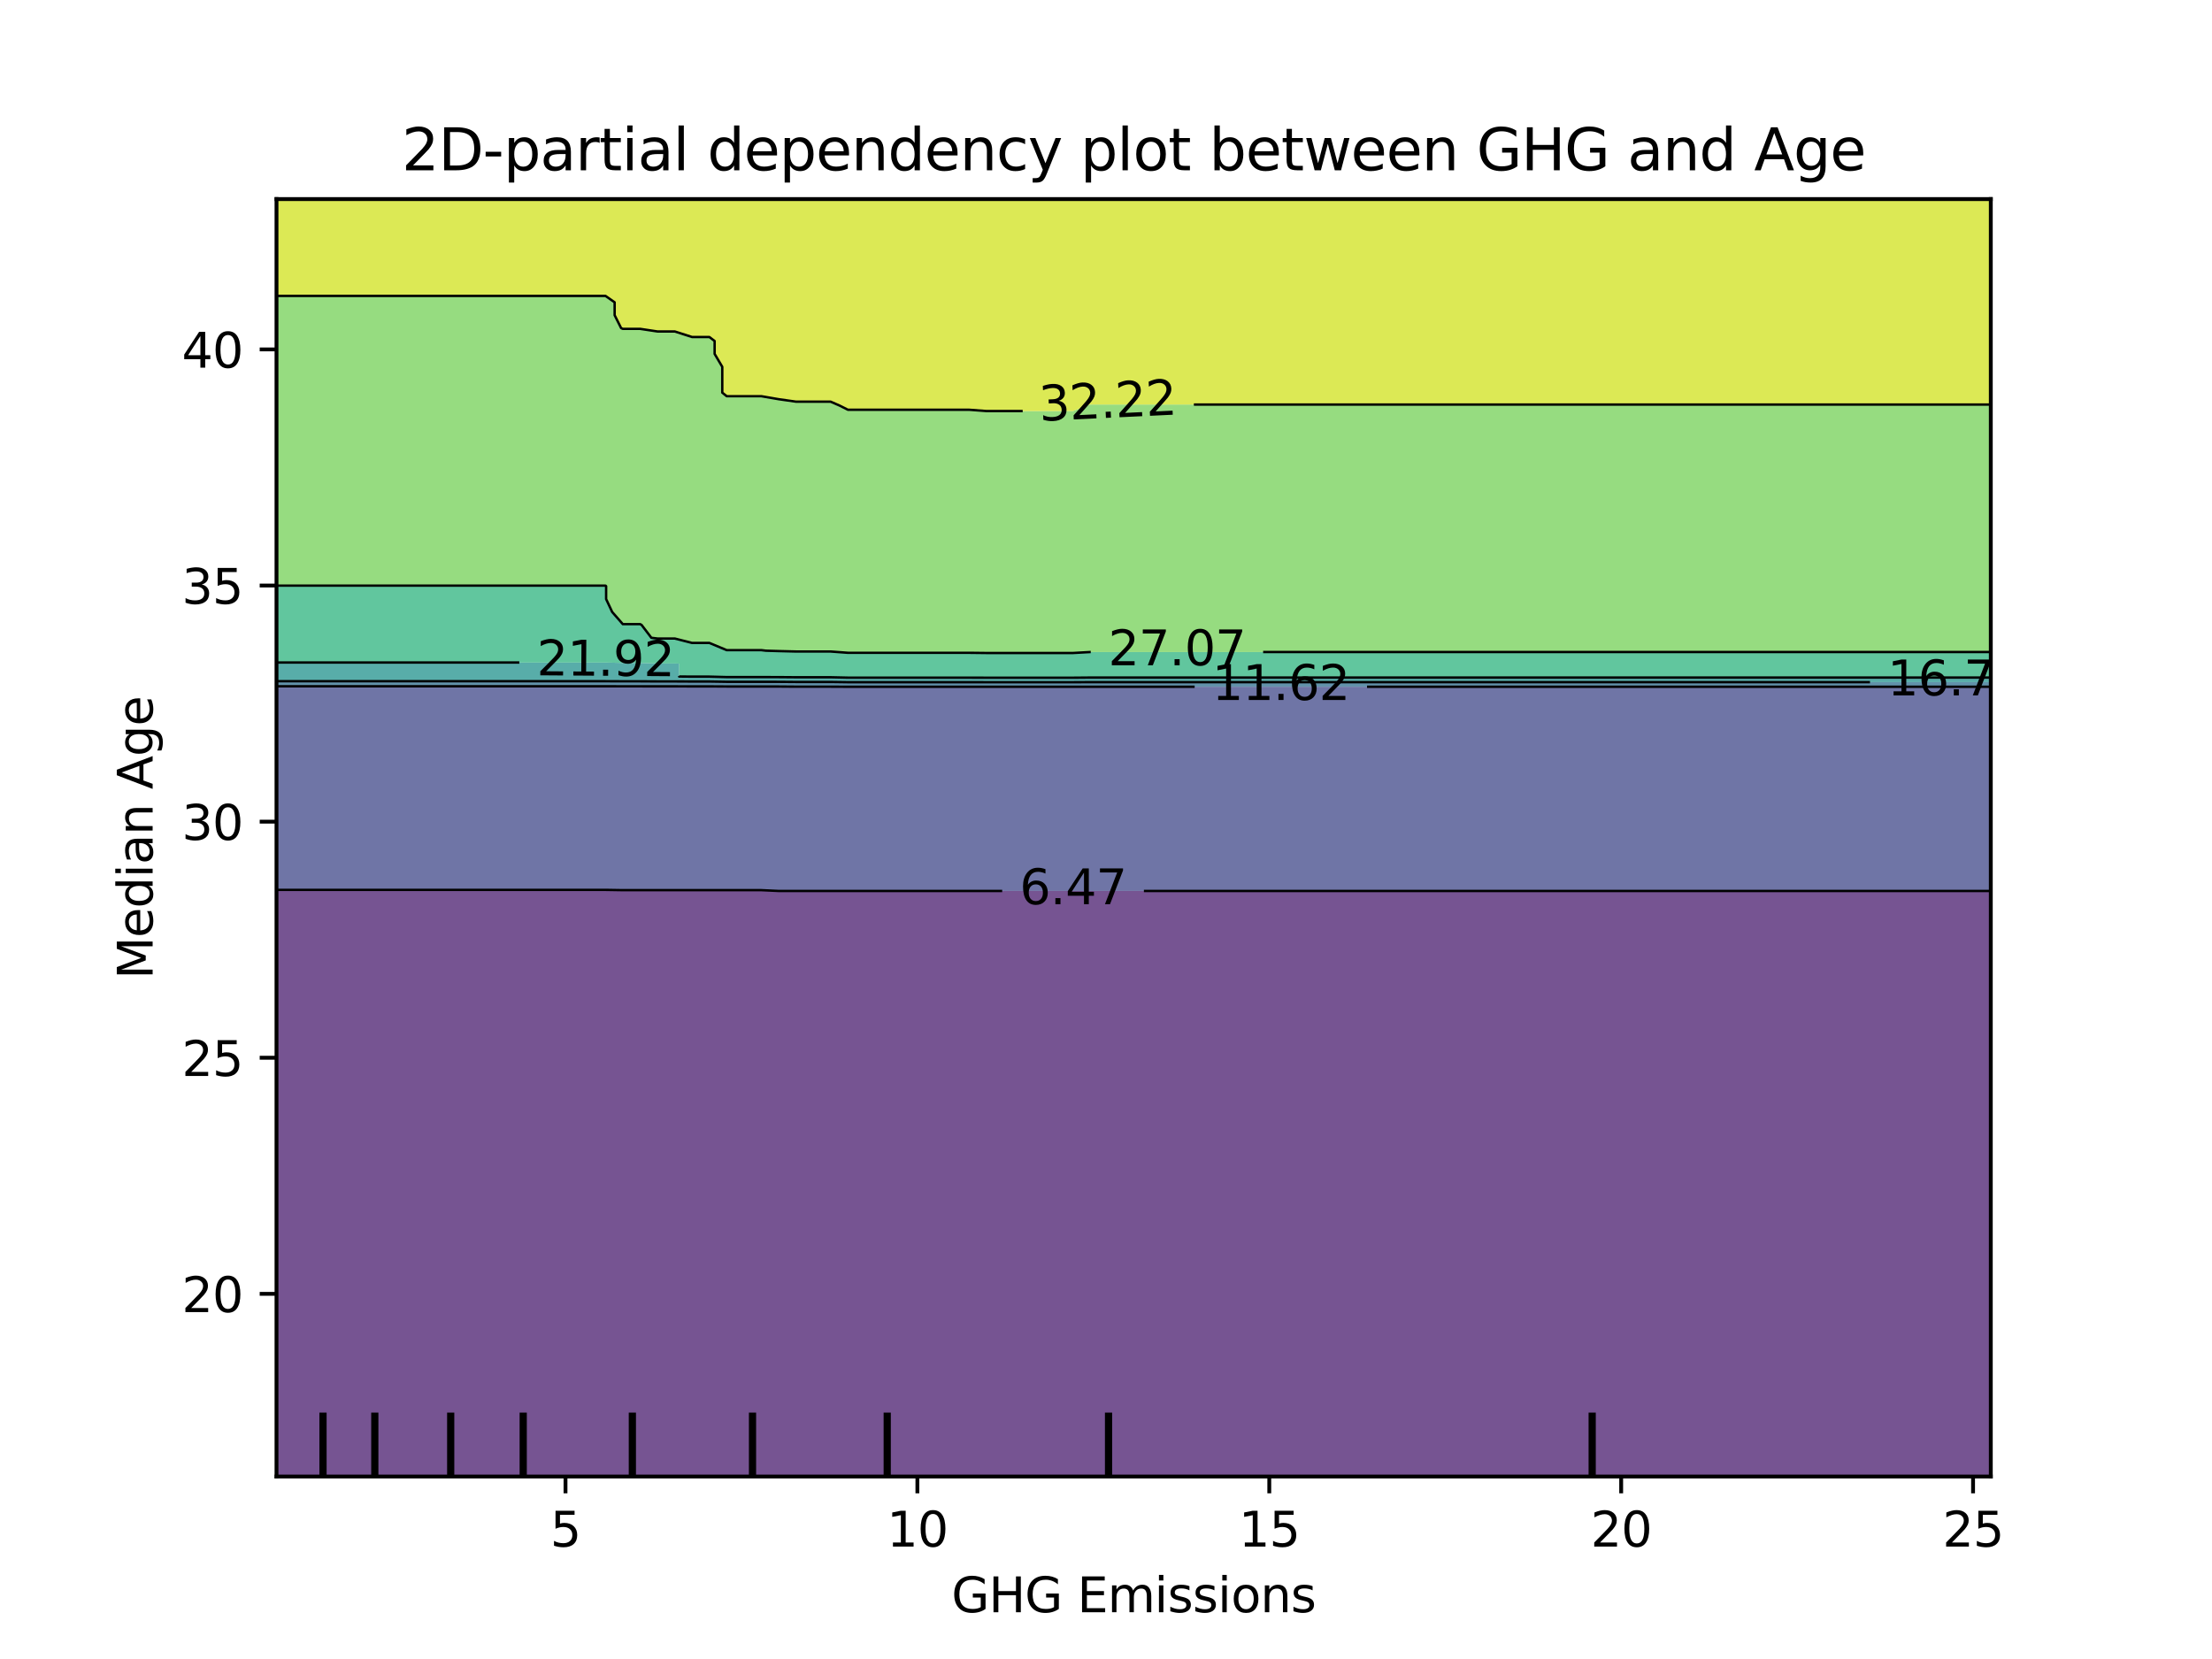 <?xml version="1.0" encoding="utf-8" standalone="no"?>
<!DOCTYPE svg PUBLIC "-//W3C//DTD SVG 1.1//EN"
  "http://www.w3.org/Graphics/SVG/1.1/DTD/svg11.dtd">
<svg xmlns:xlink="http://www.w3.org/1999/xlink" width="460.8pt" height="345.6pt" viewBox="0 0 460.8 345.6" xmlns="http://www.w3.org/2000/svg" version="1.1">
 <defs>
  <style type="text/css">*{stroke-linejoin: round; stroke-linecap: butt}</style>
 </defs>
 <g id="figure_1">
  <g id="patch_1">
   <path d="M 0 345.6 
L 460.8 345.6 
L 460.8 0 
L 0 0 
L 0 345.6 
z
" style="fill: none"/>
  </g>
  <g id="axes_1"/>
  <g id="axes_2">
   <g id="patch_2">
    <path d="M 57.6 307.584 
L 414.72 307.584 
L 414.72 41.472 
L 57.6 41.472 
L 57.6 307.584 
z
" style="fill: none"/>
   </g>
   <g id="PathCollection_1">
    <path d="M 61.207 307.584 
L 64.815 307.584 
L 68.422 307.584 
L 72.029 307.584 
L 75.636 307.584 
L 79.244 307.584 
L 82.851 307.584 
L 86.458 307.584 
L 90.065 307.584 
L 93.673 307.584 
L 97.28 307.584 
L 100.887 307.584 
L 104.495 307.584 
L 108.102 307.584 
L 111.709 307.584 
L 115.316 307.584 
L 118.924 307.584 
L 122.531 307.584 
L 126.138 307.584 
L 129.745 307.584 
L 133.353 307.584 
L 136.96 307.584 
L 140.567 307.584 
L 144.175 307.584 
L 147.782 307.584 
L 151.389 307.584 
L 154.996 307.584 
L 158.604 307.584 
L 162.211 307.584 
L 165.818 307.584 
L 169.425 307.584 
L 173.033 307.584 
L 176.64 307.584 
L 180.247 307.584 
L 183.855 307.584 
L 187.462 307.584 
L 191.069 307.584 
L 194.676 307.584 
L 198.284 307.584 
L 201.891 307.584 
L 205.498 307.584 
L 209.105 307.584 
L 212.713 307.584 
L 216.32 307.584 
L 219.927 307.584 
L 223.535 307.584 
L 227.142 307.584 
L 230.749 307.584 
L 234.356 307.584 
L 237.964 307.584 
L 241.571 307.584 
L 245.178 307.584 
L 248.785 307.584 
L 252.393 307.584 
L 256 307.584 
L 259.607 307.584 
L 263.215 307.584 
L 266.822 307.584 
L 270.429 307.584 
L 274.036 307.584 
L 277.644 307.584 
L 281.251 307.584 
L 284.858 307.584 
L 288.465 307.584 
L 292.073 307.584 
L 295.68 307.584 
L 299.287 307.584 
L 302.895 307.584 
L 306.502 307.584 
L 310.109 307.584 
L 313.716 307.584 
L 317.324 307.584 
L 320.931 307.584 
L 324.538 307.584 
L 328.145 307.584 
L 331.753 307.584 
L 335.36 307.584 
L 338.967 307.584 
L 342.575 307.584 
L 346.182 307.584 
L 349.789 307.584 
L 353.396 307.584 
L 357.004 307.584 
L 360.611 307.584 
L 364.218 307.584 
L 367.825 307.584 
L 371.433 307.584 
L 375.04 307.584 
L 378.647 307.584 
L 382.255 307.584 
L 385.862 307.584 
L 389.469 307.584 
L 393.076 307.584 
L 396.684 307.584 
L 400.291 307.584 
L 403.898 307.584 
L 407.505 307.584 
L 411.113 307.584 
L 414.72 307.584 
L 414.72 304.896 
L 414.72 302.208 
L 414.72 299.52 
L 414.72 296.832 
L 414.72 294.144 
L 414.72 291.456 
L 414.72 288.768 
L 414.72 286.08 
L 414.72 283.392 
L 414.72 280.704 
L 414.72 278.016 
L 414.72 275.328 
L 414.72 272.64 
L 414.72 269.952 
L 414.72 267.264 
L 414.72 264.576 
L 414.72 261.888 
L 414.72 259.2 
L 414.72 256.512 
L 414.72 253.824 
L 414.72 251.136 
L 414.72 248.448 
L 414.72 245.76 
L 414.72 243.072 
L 414.72 240.384 
L 414.72 237.696 
L 414.72 235.008 
L 414.72 232.32 
L 414.72 229.632 
L 414.72 226.944 
L 414.72 224.256 
L 414.72 221.568 
L 414.72 218.88 
L 414.72 216.192 
L 414.72 213.504 
L 414.72 210.816 
L 414.72 208.128 
L 414.72 205.44 
L 414.72 202.752 
L 414.72 200.064 
L 414.72 197.376 
L 414.72 194.688 
L 414.72 192 
L 414.72 189.312 
L 414.72 186.624 
L 414.72 185.604 
L 411.113 185.604 
L 407.505 185.604 
L 403.898 185.604 
L 400.291 185.604 
L 396.684 185.604 
L 393.076 185.604 
L 389.469 185.604 
L 385.862 185.604 
L 382.255 185.604 
L 378.647 185.604 
L 375.04 185.604 
L 371.433 185.604 
L 367.825 185.604 
L 364.218 185.604 
L 360.611 185.604 
L 357.004 185.604 
L 353.396 185.604 
L 349.789 185.604 
L 346.182 185.604 
L 342.575 185.604 
L 338.967 185.604 
L 335.36 185.604 
L 331.753 185.604 
L 328.145 185.604 
L 324.538 185.604 
L 320.931 185.604 
L 317.324 185.604 
L 313.716 185.604 
L 310.109 185.604 
L 306.502 185.604 
L 302.895 185.604 
L 299.287 185.604 
L 295.68 185.604 
L 292.073 185.604 
L 288.465 185.604 
L 284.858 185.604 
L 281.251 185.604 
L 277.644 185.604 
L 274.036 185.604 
L 270.429 185.604 
L 266.822 185.604 
L 263.215 185.604 
L 259.607 185.604 
L 256 185.604 
L 252.393 185.604 
L 248.785 185.604 
L 245.178 185.604 
L 241.571 185.604 
L 237.964 185.604 
L 234.356 185.604 
L 230.749 185.604 
L 227.142 185.604 
L 223.535 185.604 
L 219.927 185.604 
L 216.32 185.604 
L 212.713 185.604 
L 209.105 185.604 
L 205.498 185.604 
L 201.891 185.604 
L 198.284 185.604 
L 194.676 185.604 
L 191.069 185.604 
L 187.462 185.604 
L 183.855 185.604 
L 180.247 185.604 
L 176.64 185.604 
L 173.033 185.604 
L 169.425 185.604 
L 165.818 185.604 
L 162.211 185.604 
L 158.604 185.436 
L 154.996 185.436 
L 151.389 185.436 
L 147.782 185.436 
L 144.175 185.436 
L 140.567 185.436 
L 136.96 185.436 
L 133.353 185.436 
L 129.745 185.436 
L 126.138 185.376 
L 122.531 185.376 
L 118.924 185.376 
L 115.316 185.376 
L 111.709 185.376 
L 108.102 185.376 
L 104.495 185.376 
L 100.887 185.376 
L 97.28 185.376 
L 93.673 185.376 
L 90.065 185.376 
L 86.458 185.376 
L 82.851 185.376 
L 79.244 185.376 
L 75.636 185.376 
L 72.029 185.376 
L 68.422 185.376 
L 64.815 185.376 
L 61.207 185.376 
L 57.6 185.376 
L 57.6 186.624 
L 57.6 189.312 
L 57.6 192 
L 57.6 194.688 
L 57.6 197.376 
L 57.6 200.064 
L 57.6 202.752 
L 57.6 205.44 
L 57.6 208.128 
L 57.6 210.816 
L 57.6 213.504 
L 57.6 216.192 
L 57.6 218.88 
L 57.6 221.568 
L 57.6 224.256 
L 57.6 226.944 
L 57.6 229.632 
L 57.6 232.32 
L 57.6 235.008 
L 57.6 237.696 
L 57.6 240.384 
L 57.6 243.072 
L 57.6 245.76 
L 57.6 248.448 
L 57.6 251.136 
L 57.6 253.824 
L 57.6 256.512 
L 57.6 259.2 
L 57.6 261.888 
L 57.6 264.576 
L 57.6 267.264 
L 57.6 269.952 
L 57.6 272.64 
L 57.6 275.328 
L 57.6 278.016 
L 57.6 280.704 
L 57.6 283.392 
L 57.6 286.08 
L 57.6 288.768 
L 57.6 291.456 
L 57.6 294.144 
L 57.6 296.832 
L 57.6 299.52 
L 57.6 302.208 
L 57.6 304.896 
L 57.6 307.584 
z
" clip-path="url(#pc73b9e5427)" style="fill: #481b6d; fill-opacity: 0.75"/>
   </g>
   <g id="PathCollection_2">
    <path d="M 61.207 185.376 
L 64.815 185.376 
L 68.422 185.376 
L 72.029 185.376 
L 75.636 185.376 
L 79.244 185.376 
L 82.851 185.376 
L 86.458 185.376 
L 90.065 185.376 
L 93.673 185.376 
L 97.28 185.376 
L 100.887 185.376 
L 104.495 185.376 
L 108.102 185.376 
L 111.709 185.376 
L 115.316 185.376 
L 118.924 185.376 
L 122.531 185.376 
L 126.138 185.376 
L 129.745 185.436 
L 133.353 185.436 
L 136.96 185.436 
L 140.567 185.436 
L 144.175 185.436 
L 147.782 185.436 
L 151.389 185.436 
L 154.996 185.436 
L 158.604 185.436 
L 162.211 185.604 
L 165.818 185.604 
L 169.425 185.604 
L 173.033 185.604 
L 176.64 185.604 
L 180.247 185.604 
L 183.855 185.604 
L 187.462 185.604 
L 191.069 185.604 
L 194.676 185.604 
L 198.284 185.604 
L 201.891 185.604 
L 205.498 185.604 
L 209.105 185.604 
L 212.713 185.604 
L 216.32 185.604 
L 219.927 185.604 
L 223.535 185.604 
L 227.142 185.604 
L 230.749 185.604 
L 234.356 185.604 
L 237.964 185.604 
L 241.571 185.604 
L 245.178 185.604 
L 248.785 185.604 
L 252.393 185.604 
L 256 185.604 
L 259.607 185.604 
L 263.215 185.604 
L 266.822 185.604 
L 270.429 185.604 
L 274.036 185.604 
L 277.644 185.604 
L 281.251 185.604 
L 284.858 185.604 
L 288.465 185.604 
L 292.073 185.604 
L 295.68 185.604 
L 299.287 185.604 
L 302.895 185.604 
L 306.502 185.604 
L 310.109 185.604 
L 313.716 185.604 
L 317.324 185.604 
L 320.931 185.604 
L 324.538 185.604 
L 328.145 185.604 
L 331.753 185.604 
L 335.36 185.604 
L 338.967 185.604 
L 342.575 185.604 
L 346.182 185.604 
L 349.789 185.604 
L 353.396 185.604 
L 357.004 185.604 
L 360.611 185.604 
L 364.218 185.604 
L 367.825 185.604 
L 371.433 185.604 
L 375.04 185.604 
L 378.647 185.604 
L 382.255 185.604 
L 385.862 185.604 
L 389.469 185.604 
L 393.076 185.604 
L 396.684 185.604 
L 400.291 185.604 
L 403.898 185.604 
L 407.505 185.604 
L 411.113 185.604 
L 414.72 185.604 
L 414.72 183.936 
L 414.72 181.248 
L 414.72 178.56 
L 414.72 175.872 
L 414.72 173.184 
L 414.72 170.496 
L 414.72 167.808 
L 414.72 165.12 
L 414.72 162.432 
L 414.72 159.744 
L 414.72 157.056 
L 414.72 154.368 
L 414.72 151.68 
L 414.72 148.992 
L 414.72 146.304 
L 414.72 143.616 
L 414.72 143.06 
L 411.113 143.06 
L 407.505 143.06 
L 403.898 143.06 
L 400.291 143.06 
L 396.684 143.06 
L 393.076 143.06 
L 389.469 143.06 
L 385.862 143.06 
L 382.255 143.06 
L 378.647 143.06 
L 375.04 143.06 
L 371.433 143.06 
L 367.825 143.06 
L 364.218 143.06 
L 360.611 143.06 
L 357.004 143.06 
L 353.396 143.06 
L 349.789 143.06 
L 346.182 143.06 
L 342.575 143.06 
L 338.967 143.06 
L 335.36 143.06 
L 331.753 143.06 
L 328.145 143.06 
L 324.538 143.06 
L 320.931 143.06 
L 317.324 143.06 
L 313.716 143.06 
L 310.109 143.06 
L 306.502 143.06 
L 302.895 143.06 
L 299.287 143.06 
L 295.68 143.06 
L 292.073 143.06 
L 288.465 143.06 
L 284.858 143.06 
L 281.251 143.06 
L 277.644 143.06 
L 274.036 143.06 
L 270.429 143.06 
L 266.822 143.06 
L 263.215 143.06 
L 259.607 143.06 
L 256 143.06 
L 252.393 143.06 
L 248.785 143.06 
L 245.178 143.06 
L 241.571 143.06 
L 237.964 143.06 
L 234.356 143.06 
L 230.749 143.06 
L 227.142 143.06 
L 223.535 143.067 
L 219.927 143.067 
L 216.32 143.067 
L 212.713 143.067 
L 209.105 143.067 
L 205.498 143.067 
L 201.891 143.064 
L 198.284 143.064 
L 194.676 143.064 
L 191.069 143.064 
L 187.462 143.064 
L 183.855 143.064 
L 180.247 143.064 
L 176.64 143.064 
L 173.033 143.046 
L 169.425 143.046 
L 165.818 143.046 
L 162.211 143.017 
L 158.604 143.01 
L 154.996 143.01 
L 151.389 143.01 
L 147.782 142.988 
L 144.175 142.988 
L 140.567 142.98 
L 136.96 142.98 
L 133.353 142.972 
L 129.745 142.972 
L 126.138 142.964 
L 122.531 142.964 
L 118.924 142.964 
L 115.316 142.964 
L 111.709 142.964 
L 108.102 142.964 
L 104.495 142.964 
L 100.887 142.964 
L 97.28 142.964 
L 93.673 142.964 
L 90.065 142.964 
L 86.458 142.964 
L 82.851 142.964 
L 79.244 142.964 
L 75.636 142.964 
L 72.029 142.964 
L 68.422 142.964 
L 64.815 142.964 
L 61.207 142.964 
L 57.6 142.964 
L 57.6 143.616 
L 57.6 146.304 
L 57.6 148.992 
L 57.6 151.68 
L 57.6 154.368 
L 57.6 157.056 
L 57.6 159.744 
L 57.6 162.432 
L 57.6 165.12 
L 57.6 167.808 
L 57.6 170.496 
L 57.6 173.184 
L 57.6 175.872 
L 57.6 178.56 
L 57.6 181.248 
L 57.6 183.936 
L 57.6 185.376 
z
" clip-path="url(#pc73b9e5427)" style="fill: #3f4788; fill-opacity: 0.75"/>
   </g>
   <g id="PathCollection_3">
    <path d="M 61.207 142.964 
L 64.815 142.964 
L 68.422 142.964 
L 72.029 142.964 
L 75.636 142.964 
L 79.244 142.964 
L 82.851 142.964 
L 86.458 142.964 
L 90.065 142.964 
L 93.673 142.964 
L 97.28 142.964 
L 100.887 142.964 
L 104.495 142.964 
L 108.102 142.964 
L 111.709 142.964 
L 115.316 142.964 
L 118.924 142.964 
L 122.531 142.964 
L 126.138 142.964 
L 129.745 142.972 
L 133.353 142.972 
L 136.96 142.98 
L 140.567 142.98 
L 144.175 142.988 
L 147.782 142.988 
L 151.389 143.01 
L 154.996 143.01 
L 158.604 143.01 
L 162.211 143.017 
L 165.818 143.046 
L 169.425 143.046 
L 173.033 143.046 
L 176.64 143.064 
L 180.247 143.064 
L 183.855 143.064 
L 187.462 143.064 
L 191.069 143.064 
L 194.676 143.064 
L 198.284 143.064 
L 201.891 143.064 
L 205.498 143.067 
L 209.105 143.067 
L 212.713 143.067 
L 216.32 143.067 
L 219.927 143.067 
L 223.535 143.067 
L 227.142 143.06 
L 230.749 143.06 
L 234.356 143.06 
L 237.964 143.06 
L 241.571 143.06 
L 245.178 143.06 
L 248.785 143.06 
L 252.393 143.06 
L 256 143.06 
L 259.607 143.06 
L 263.215 143.06 
L 266.822 143.06 
L 270.429 143.06 
L 274.036 143.06 
L 277.644 143.06 
L 281.251 143.06 
L 284.858 143.06 
L 288.465 143.06 
L 292.073 143.06 
L 295.68 143.06 
L 299.287 143.06 
L 302.895 143.06 
L 306.502 143.06 
L 310.109 143.06 
L 313.716 143.06 
L 317.324 143.06 
L 320.931 143.06 
L 324.538 143.06 
L 328.145 143.06 
L 331.753 143.06 
L 335.36 143.06 
L 338.967 143.06 
L 342.575 143.06 
L 346.182 143.06 
L 349.789 143.06 
L 353.396 143.06 
L 357.004 143.06 
L 360.611 143.06 
L 364.218 143.06 
L 367.825 143.06 
L 371.433 143.06 
L 375.04 143.06 
L 378.647 143.06 
L 382.255 143.06 
L 385.862 143.06 
L 389.469 143.06 
L 393.076 143.06 
L 396.684 143.06 
L 400.291 143.06 
L 403.898 143.06 
L 407.505 143.06 
L 411.113 143.06 
L 414.72 143.06 
L 414.72 142.102 
L 411.113 142.102 
L 407.505 142.102 
L 403.898 142.102 
L 400.291 142.102 
L 396.684 142.102 
L 393.076 142.102 
L 389.469 142.102 
L 385.862 142.102 
L 382.255 142.102 
L 378.647 142.102 
L 375.04 142.102 
L 371.433 142.102 
L 367.825 142.102 
L 364.218 142.102 
L 360.611 142.102 
L 357.004 142.102 
L 353.396 142.102 
L 349.789 142.102 
L 346.182 142.102 
L 342.575 142.102 
L 338.967 142.102 
L 335.36 142.102 
L 331.753 142.102 
L 328.145 142.102 
L 324.538 142.102 
L 320.931 142.102 
L 317.324 142.102 
L 313.716 142.102 
L 310.109 142.102 
L 306.502 142.102 
L 302.895 142.102 
L 299.287 142.102 
L 295.68 142.102 
L 292.073 142.102 
L 288.465 142.102 
L 284.858 142.102 
L 281.251 142.102 
L 277.644 142.102 
L 274.036 142.102 
L 270.429 142.102 
L 266.822 142.102 
L 263.215 142.102 
L 259.607 142.102 
L 256 142.102 
L 252.393 142.102 
L 248.785 142.102 
L 245.178 142.102 
L 241.571 142.102 
L 237.964 142.102 
L 234.356 142.102 
L 230.749 142.102 
L 227.142 142.102 
L 223.535 142.122 
L 219.927 142.122 
L 216.32 142.122 
L 212.713 142.122 
L 209.105 142.122 
L 205.498 142.122 
L 201.891 142.115 
L 198.284 142.115 
L 194.676 142.115 
L 191.069 142.115 
L 187.462 142.115 
L 183.855 142.115 
L 180.247 142.115 
L 176.64 142.115 
L 173.033 142.065 
L 169.425 142.065 
L 165.818 142.065 
L 162.211 142.036 
L 158.604 142.029 
L 154.996 142.029 
L 151.389 142.029 
L 147.782 141.97 
L 144.175 141.97 
L 140.567 141.95 
L 136.96 141.95 
L 133.353 141.928 
L 129.745 141.928 
L 126.138 141.912 
L 122.531 141.912 
L 118.924 141.912 
L 115.316 141.912 
L 111.709 141.912 
L 108.102 141.912 
L 104.495 141.912 
L 100.887 141.912 
L 97.28 141.912 
L 93.673 141.912 
L 90.065 141.912 
L 86.458 141.912 
L 82.851 141.912 
L 79.244 141.912 
L 75.636 141.912 
L 72.029 141.912 
L 68.422 141.912 
L 64.815 141.912 
L 61.207 141.912 
L 57.6 141.912 
L 57.6 142.964 
z
" clip-path="url(#pc73b9e5427)" style="fill: #2e6e8e; fill-opacity: 0.75"/>
   </g>
   <g id="PathCollection_4">
    <path d="M 61.207 141.912 
L 64.815 141.912 
L 68.422 141.912 
L 72.029 141.912 
L 75.636 141.912 
L 79.244 141.912 
L 82.851 141.912 
L 86.458 141.912 
L 90.065 141.912 
L 93.673 141.912 
L 97.28 141.912 
L 100.887 141.912 
L 104.495 141.912 
L 108.102 141.912 
L 111.709 141.912 
L 115.316 141.912 
L 118.924 141.912 
L 122.531 141.912 
L 126.138 141.912 
L 129.745 141.928 
L 133.353 141.928 
L 136.96 141.95 
L 140.567 141.95 
L 144.175 141.97 
L 147.782 141.97 
L 151.389 142.029 
L 154.996 142.029 
L 158.604 142.029 
L 162.211 142.036 
L 165.818 142.065 
L 169.425 142.065 
L 173.033 142.065 
L 176.64 142.115 
L 180.247 142.115 
L 183.855 142.115 
L 187.462 142.115 
L 191.069 142.115 
L 194.676 142.115 
L 198.284 142.115 
L 201.891 142.115 
L 205.498 142.122 
L 209.105 142.122 
L 212.713 142.122 
L 216.32 142.122 
L 219.927 142.122 
L 223.535 142.122 
L 227.142 142.102 
L 230.749 142.102 
L 234.356 142.102 
L 237.964 142.102 
L 241.571 142.102 
L 245.178 142.102 
L 248.785 142.102 
L 252.393 142.102 
L 256 142.102 
L 259.607 142.102 
L 263.215 142.102 
L 266.822 142.102 
L 270.429 142.102 
L 274.036 142.102 
L 277.644 142.102 
L 281.251 142.102 
L 284.858 142.102 
L 288.465 142.102 
L 292.073 142.102 
L 295.68 142.102 
L 299.287 142.102 
L 302.895 142.102 
L 306.502 142.102 
L 310.109 142.102 
L 313.716 142.102 
L 317.324 142.102 
L 320.931 142.102 
L 324.538 142.102 
L 328.145 142.102 
L 331.753 142.102 
L 335.36 142.102 
L 338.967 142.102 
L 342.575 142.102 
L 346.182 142.102 
L 349.789 142.102 
L 353.396 142.102 
L 357.004 142.102 
L 360.611 142.102 
L 364.218 142.102 
L 367.825 142.102 
L 371.433 142.102 
L 375.04 142.102 
L 378.647 142.102 
L 382.255 142.102 
L 385.862 142.102 
L 389.469 142.102 
L 393.076 142.102 
L 396.684 142.102 
L 400.291 142.102 
L 403.898 142.102 
L 407.505 142.102 
L 411.113 142.102 
L 414.72 142.102 
L 414.72 141.145 
L 411.113 141.145 
L 407.505 141.145 
L 403.898 141.145 
L 400.291 141.145 
L 396.684 141.145 
L 393.076 141.145 
L 389.469 141.145 
L 385.862 141.145 
L 382.255 141.145 
L 378.647 141.145 
L 375.04 141.145 
L 371.433 141.145 
L 367.825 141.145 
L 364.218 141.145 
L 360.611 141.145 
L 357.004 141.145 
L 353.396 141.145 
L 349.789 141.145 
L 346.182 141.145 
L 342.575 141.145 
L 338.967 141.145 
L 335.36 141.145 
L 331.753 141.145 
L 328.145 141.145 
L 324.538 141.145 
L 320.931 141.145 
L 317.324 141.145 
L 313.716 141.145 
L 310.109 141.145 
L 306.502 141.145 
L 302.895 141.145 
L 299.287 141.145 
L 295.68 141.145 
L 292.073 141.145 
L 288.465 141.145 
L 284.858 141.145 
L 281.251 141.145 
L 277.644 141.145 
L 274.036 141.145 
L 270.429 141.145 
L 266.822 141.145 
L 263.215 141.145 
L 259.607 141.145 
L 256 141.145 
L 252.393 141.145 
L 248.785 141.145 
L 245.178 141.145 
L 241.571 141.145 
L 237.964 141.145 
L 234.356 141.145 
L 230.749 141.145 
L 227.142 141.145 
L 223.535 141.177 
L 219.927 141.177 
L 216.32 141.177 
L 212.713 141.177 
L 209.105 141.177 
L 205.498 141.177 
L 201.891 141.165 
L 198.284 141.165 
L 194.676 141.165 
L 191.069 141.165 
L 187.462 141.165 
L 183.855 141.165 
L 180.247 141.165 
L 176.64 141.165 
L 173.033 141.084 
L 169.425 141.084 
L 165.818 141.084 
L 162.211 141.055 
L 158.604 141.048 
L 154.996 141.048 
L 151.389 141.048 
L 147.782 140.953 
L 144.175 140.953 
L 141.481 140.928 
L 141.481 138.24 
L 140.567 138.213 
L 136.96 138.213 
L 133.353 138.104 
L 129.745 138.104 
L 126.138 138.014 
L 122.531 138.014 
L 118.924 138.014 
L 115.316 138.014 
L 111.709 138.014 
L 108.102 138.014 
L 104.495 138.014 
L 100.887 138.014 
L 97.28 138.014 
L 93.673 138.014 
L 90.065 138.014 
L 86.458 138.014 
L 82.851 138.014 
L 79.244 138.014 
L 75.636 138.014 
L 72.029 138.014 
L 68.422 138.014 
L 64.815 138.014 
L 61.207 138.014 
L 57.6 138.014 
L 57.6 138.24 
L 57.6 140.928 
L 57.6 141.912 
z
" clip-path="url(#pc73b9e5427)" style="fill: #21918c; fill-opacity: 0.75"/>
   </g>
   <g id="PathCollection_5">
    <path d="M 144.175 140.953 
L 147.782 140.953 
L 151.389 141.048 
L 154.996 141.048 
L 158.604 141.048 
L 162.211 141.055 
L 165.818 141.084 
L 169.425 141.084 
L 173.033 141.084 
L 176.64 141.165 
L 180.247 141.165 
L 183.855 141.165 
L 187.462 141.165 
L 191.069 141.165 
L 194.676 141.165 
L 198.284 141.165 
L 201.891 141.165 
L 205.498 141.177 
L 209.105 141.177 
L 212.713 141.177 
L 216.32 141.177 
L 219.927 141.177 
L 223.535 141.177 
L 227.142 141.145 
L 230.749 141.145 
L 234.356 141.145 
L 237.964 141.145 
L 241.571 141.145 
L 245.178 141.145 
L 248.785 141.145 
L 252.393 141.145 
L 256 141.145 
L 259.607 141.145 
L 263.215 141.145 
L 266.822 141.145 
L 270.429 141.145 
L 274.036 141.145 
L 277.644 141.145 
L 281.251 141.145 
L 284.858 141.145 
L 288.465 141.145 
L 292.073 141.145 
L 295.68 141.145 
L 299.287 141.145 
L 302.895 141.145 
L 306.502 141.145 
L 310.109 141.145 
L 313.716 141.145 
L 317.324 141.145 
L 320.931 141.145 
L 324.538 141.145 
L 328.145 141.145 
L 331.753 141.145 
L 335.36 141.145 
L 338.967 141.145 
L 342.575 141.145 
L 346.182 141.145 
L 349.789 141.145 
L 353.396 141.145 
L 357.004 141.145 
L 360.611 141.145 
L 364.218 141.145 
L 367.825 141.145 
L 371.433 141.145 
L 375.04 141.145 
L 378.647 141.145 
L 382.255 141.145 
L 385.862 141.145 
L 389.469 141.145 
L 393.076 141.145 
L 396.684 141.145 
L 400.291 141.145 
L 403.898 141.145 
L 407.505 141.145 
L 411.113 141.145 
L 414.72 141.145 
L 414.72 140.928 
L 414.72 138.24 
L 414.72 135.828 
L 411.113 135.828 
L 407.505 135.828 
L 403.898 135.828 
L 400.291 135.828 
L 396.684 135.828 
L 393.076 135.828 
L 389.469 135.828 
L 385.862 135.828 
L 382.255 135.828 
L 378.647 135.828 
L 375.04 135.828 
L 371.433 135.828 
L 367.825 135.828 
L 364.218 135.828 
L 360.611 135.828 
L 357.004 135.828 
L 353.396 135.828 
L 349.789 135.828 
L 346.182 135.828 
L 342.575 135.828 
L 338.967 135.828 
L 335.36 135.828 
L 331.753 135.828 
L 328.145 135.828 
L 324.538 135.828 
L 320.931 135.828 
L 317.324 135.828 
L 313.716 135.828 
L 310.109 135.828 
L 306.502 135.828 
L 302.895 135.828 
L 299.287 135.828 
L 295.68 135.828 
L 292.073 135.828 
L 288.465 135.828 
L 284.858 135.828 
L 281.251 135.828 
L 277.644 135.828 
L 274.036 135.828 
L 270.429 135.828 
L 266.822 135.828 
L 263.215 135.828 
L 259.607 135.828 
L 256 135.828 
L 252.393 135.828 
L 248.785 135.828 
L 245.178 135.828 
L 241.571 135.828 
L 237.964 135.828 
L 234.356 135.828 
L 230.749 135.828 
L 227.142 135.828 
L 223.535 136.031 
L 219.927 136.031 
L 216.32 136.031 
L 212.713 136.031 
L 209.105 136.031 
L 205.498 136.031 
L 201.891 135.99 
L 198.284 135.99 
L 194.676 135.99 
L 191.069 135.99 
L 187.462 135.99 
L 183.855 135.99 
L 180.247 135.99 
L 176.64 135.99 
L 173.033 135.72 
L 169.425 135.72 
L 165.818 135.72 
L 162.211 135.631 
L 159.547 135.552 
L 158.604 135.437 
L 154.996 135.437 
L 151.389 135.437 
L 147.782 133.936 
L 144.175 133.936 
L 140.567 133.016 
L 136.96 133.016 
L 135.693 132.864 
L 133.647 130.176 
L 133.353 130.021 
L 129.745 130.021 
L 127.53 127.488 
L 126.267 124.8 
L 126.267 122.112 
L 126.138 121.997 
L 122.531 121.997 
L 118.924 121.997 
L 115.316 121.997 
L 111.709 121.997 
L 108.102 121.997 
L 104.495 121.997 
L 100.887 121.997 
L 97.28 121.997 
L 93.673 121.997 
L 90.065 121.997 
L 86.458 121.997 
L 82.851 121.997 
L 79.244 121.997 
L 75.636 121.997 
L 72.029 121.997 
L 68.422 121.997 
L 64.815 121.997 
L 61.207 121.997 
L 57.6 121.997 
L 57.6 122.112 
L 57.6 124.8 
L 57.6 127.488 
L 57.6 130.176 
L 57.6 132.864 
L 57.6 135.552 
L 57.6 138.014 
L 61.207 138.014 
L 64.815 138.014 
L 68.422 138.014 
L 72.029 138.014 
L 75.636 138.014 
L 79.244 138.014 
L 82.851 138.014 
L 86.458 138.014 
L 90.065 138.014 
L 93.673 138.014 
L 97.28 138.014 
L 100.887 138.014 
L 104.495 138.014 
L 108.102 138.014 
L 111.709 138.014 
L 115.316 138.014 
L 118.924 138.014 
L 122.531 138.014 
L 126.138 138.014 
L 129.745 138.104 
L 133.353 138.104 
L 136.96 138.213 
L 140.567 138.213 
L 141.481 138.24 
L 141.481 140.928 
z
" clip-path="url(#pc73b9e5427)" style="fill: #2db27d; fill-opacity: 0.75"/>
   </g>
   <g id="PathCollection_6">
    <path d="M 162.211 135.631 
L 165.818 135.72 
L 169.425 135.72 
L 173.033 135.72 
L 176.64 135.99 
L 180.247 135.99 
L 183.855 135.99 
L 187.462 135.99 
L 191.069 135.99 
L 194.676 135.99 
L 198.284 135.99 
L 201.891 135.99 
L 205.498 136.031 
L 209.105 136.031 
L 212.713 136.031 
L 216.32 136.031 
L 219.927 136.031 
L 223.535 136.031 
L 227.142 135.828 
L 230.749 135.828 
L 234.356 135.828 
L 237.964 135.828 
L 241.571 135.828 
L 245.178 135.828 
L 248.785 135.828 
L 252.393 135.828 
L 256 135.828 
L 259.607 135.828 
L 263.215 135.828 
L 266.822 135.828 
L 270.429 135.828 
L 274.036 135.828 
L 277.644 135.828 
L 281.251 135.828 
L 284.858 135.828 
L 288.465 135.828 
L 292.073 135.828 
L 295.68 135.828 
L 299.287 135.828 
L 302.895 135.828 
L 306.502 135.828 
L 310.109 135.828 
L 313.716 135.828 
L 317.324 135.828 
L 320.931 135.828 
L 324.538 135.828 
L 328.145 135.828 
L 331.753 135.828 
L 335.36 135.828 
L 338.967 135.828 
L 342.575 135.828 
L 346.182 135.828 
L 349.789 135.828 
L 353.396 135.828 
L 357.004 135.828 
L 360.611 135.828 
L 364.218 135.828 
L 367.825 135.828 
L 371.433 135.828 
L 375.04 135.828 
L 378.647 135.828 
L 382.255 135.828 
L 385.862 135.828 
L 389.469 135.828 
L 393.076 135.828 
L 396.684 135.828 
L 400.291 135.828 
L 403.898 135.828 
L 407.505 135.828 
L 411.113 135.828 
L 414.72 135.828 
L 414.72 135.552 
L 414.72 132.864 
L 414.72 130.176 
L 414.72 127.488 
L 414.72 124.8 
L 414.72 122.112 
L 414.72 119.424 
L 414.72 116.736 
L 414.72 114.048 
L 414.72 111.36 
L 414.72 108.672 
L 414.72 105.984 
L 414.72 103.296 
L 414.72 100.608 
L 414.72 97.92 
L 414.72 95.232 
L 414.72 92.544 
L 414.72 89.856 
L 414.72 87.168 
L 414.72 84.48 
L 414.72 84.276 
L 411.113 84.276 
L 407.505 84.276 
L 403.898 84.276 
L 400.291 84.276 
L 396.684 84.276 
L 393.076 84.276 
L 389.469 84.276 
L 385.862 84.276 
L 382.255 84.276 
L 378.647 84.276 
L 375.04 84.276 
L 371.433 84.276 
L 367.825 84.276 
L 364.218 84.276 
L 360.611 84.276 
L 357.004 84.276 
L 353.396 84.276 
L 349.789 84.276 
L 346.182 84.276 
L 342.575 84.276 
L 338.967 84.276 
L 335.36 84.276 
L 331.753 84.276 
L 328.145 84.276 
L 324.538 84.276 
L 320.931 84.276 
L 317.324 84.276 
L 313.716 84.276 
L 310.109 84.276 
L 306.502 84.276 
L 302.895 84.276 
L 299.287 84.276 
L 295.68 84.276 
L 292.073 84.276 
L 288.465 84.276 
L 284.858 84.276 
L 281.251 84.276 
L 277.644 84.276 
L 274.036 84.276 
L 270.429 84.276 
L 266.822 84.276 
L 263.215 84.276 
L 259.607 84.276 
L 256 84.276 
L 252.393 84.276 
L 248.785 84.276 
L 245.178 84.276 
L 241.571 84.276 
L 237.964 84.276 
L 234.356 84.276 
L 230.749 84.276 
L 227.142 84.276 
L 226.445 84.48 
L 223.535 85.632 
L 219.927 85.632 
L 216.32 85.632 
L 212.713 85.632 
L 209.105 85.632 
L 205.498 85.632 
L 201.891 85.359 
L 198.284 85.359 
L 194.676 85.359 
L 191.069 85.359 
L 187.462 85.359 
L 183.855 85.359 
L 180.247 85.359 
L 176.64 85.359 
L 174.884 84.48 
L 173.033 83.675 
L 169.425 83.675 
L 165.818 83.675 
L 162.211 83.159 
L 158.604 82.538 
L 154.996 82.538 
L 151.389 82.538 
L 150.463 81.792 
L 150.463 79.104 
L 150.463 76.416 
L 148.87 73.728 
L 148.87 71.04 
L 147.782 70.209 
L 144.175 70.209 
L 140.567 69.05 
L 136.96 69.05 
L 133.353 68.505 
L 129.745 68.505 
L 129.391 68.352 
L 128.041 65.664 
L 128.041 62.976 
L 126.138 61.645 
L 122.531 61.645 
L 118.924 61.645 
L 115.316 61.645 
L 111.709 61.645 
L 108.102 61.645 
L 104.495 61.645 
L 100.887 61.645 
L 97.28 61.645 
L 93.673 61.645 
L 90.065 61.645 
L 86.458 61.645 
L 82.851 61.645 
L 79.244 61.645 
L 75.636 61.645 
L 72.029 61.645 
L 68.422 61.645 
L 64.815 61.645 
L 61.207 61.645 
L 57.6 61.645 
L 57.6 62.976 
L 57.6 65.664 
L 57.6 68.352 
L 57.6 71.04 
L 57.6 73.728 
L 57.6 76.416 
L 57.6 79.104 
L 57.6 81.792 
L 57.6 84.48 
L 57.6 87.168 
L 57.6 89.856 
L 57.6 92.544 
L 57.6 95.232 
L 57.6 97.92 
L 57.6 100.608 
L 57.6 103.296 
L 57.6 105.984 
L 57.6 108.672 
L 57.6 111.36 
L 57.6 114.048 
L 57.6 116.736 
L 57.6 119.424 
L 57.6 121.997 
L 61.207 121.997 
L 64.815 121.997 
L 68.422 121.997 
L 72.029 121.997 
L 75.636 121.997 
L 79.244 121.997 
L 82.851 121.997 
L 86.458 121.997 
L 90.065 121.997 
L 93.673 121.997 
L 97.28 121.997 
L 100.887 121.997 
L 104.495 121.997 
L 108.102 121.997 
L 111.709 121.997 
L 115.316 121.997 
L 118.924 121.997 
L 122.531 121.997 
L 126.138 121.997 
L 126.267 122.112 
L 126.267 124.8 
L 127.53 127.488 
L 129.745 130.021 
L 133.353 130.021 
L 133.647 130.176 
L 135.693 132.864 
L 136.96 133.016 
L 140.567 133.016 
L 144.175 133.936 
L 147.782 133.936 
L 151.389 135.437 
L 154.996 135.437 
L 158.604 135.437 
L 159.547 135.552 
z
" clip-path="url(#pc73b9e5427)" style="fill: #73d056; fill-opacity: 0.75"/>
   </g>
   <g id="PathCollection_7">
    <path d="M 176.64 85.359 
L 180.247 85.359 
L 183.855 85.359 
L 187.462 85.359 
L 191.069 85.359 
L 194.676 85.359 
L 198.284 85.359 
L 201.891 85.359 
L 205.498 85.632 
L 209.105 85.632 
L 212.713 85.632 
L 216.32 85.632 
L 219.927 85.632 
L 223.535 85.632 
L 226.445 84.48 
L 227.142 84.276 
L 230.749 84.276 
L 234.356 84.276 
L 237.964 84.276 
L 241.571 84.276 
L 245.178 84.276 
L 248.785 84.276 
L 252.393 84.276 
L 256 84.276 
L 259.607 84.276 
L 263.215 84.276 
L 266.822 84.276 
L 270.429 84.276 
L 274.036 84.276 
L 277.644 84.276 
L 281.251 84.276 
L 284.858 84.276 
L 288.465 84.276 
L 292.073 84.276 
L 295.68 84.276 
L 299.287 84.276 
L 302.895 84.276 
L 306.502 84.276 
L 310.109 84.276 
L 313.716 84.276 
L 317.324 84.276 
L 320.931 84.276 
L 324.538 84.276 
L 328.145 84.276 
L 331.753 84.276 
L 335.36 84.276 
L 338.967 84.276 
L 342.575 84.276 
L 346.182 84.276 
L 349.789 84.276 
L 353.396 84.276 
L 357.004 84.276 
L 360.611 84.276 
L 364.218 84.276 
L 367.825 84.276 
L 371.433 84.276 
L 375.04 84.276 
L 378.647 84.276 
L 382.255 84.276 
L 385.862 84.276 
L 389.469 84.276 
L 393.076 84.276 
L 396.684 84.276 
L 400.291 84.276 
L 403.898 84.276 
L 407.505 84.276 
L 411.113 84.276 
L 414.72 84.276 
L 414.72 81.792 
L 414.72 79.104 
L 414.72 76.416 
L 414.72 73.728 
L 414.72 71.04 
L 414.72 68.352 
L 414.72 65.664 
L 414.72 62.976 
L 414.72 60.288 
L 414.72 57.6 
L 414.72 54.912 
L 414.72 52.224 
L 414.72 49.536 
L 414.72 46.848 
L 414.72 44.16 
L 414.72 41.472 
L 411.113 41.472 
L 407.505 41.472 
L 403.898 41.472 
L 400.291 41.472 
L 396.684 41.472 
L 393.076 41.472 
L 389.469 41.472 
L 385.862 41.472 
L 382.255 41.472 
L 378.647 41.472 
L 375.04 41.472 
L 371.433 41.472 
L 367.825 41.472 
L 364.218 41.472 
L 360.611 41.472 
L 357.004 41.472 
L 353.396 41.472 
L 349.789 41.472 
L 346.182 41.472 
L 342.575 41.472 
L 338.967 41.472 
L 335.36 41.472 
L 331.753 41.472 
L 328.145 41.472 
L 324.538 41.472 
L 320.931 41.472 
L 317.324 41.472 
L 313.716 41.472 
L 310.109 41.472 
L 306.502 41.472 
L 302.895 41.472 
L 299.287 41.472 
L 295.68 41.472 
L 292.073 41.472 
L 288.465 41.472 
L 284.858 41.472 
L 281.251 41.472 
L 277.644 41.472 
L 274.036 41.472 
L 270.429 41.472 
L 266.822 41.472 
L 263.215 41.472 
L 259.607 41.472 
L 256 41.472 
L 252.393 41.472 
L 248.785 41.472 
L 245.178 41.472 
L 241.571 41.472 
L 237.964 41.472 
L 234.356 41.472 
L 230.749 41.472 
L 227.142 41.472 
L 223.535 41.472 
L 219.927 41.472 
L 216.32 41.472 
L 212.713 41.472 
L 209.105 41.472 
L 205.498 41.472 
L 201.891 41.472 
L 198.284 41.472 
L 194.676 41.472 
L 191.069 41.472 
L 187.462 41.472 
L 183.855 41.472 
L 180.247 41.472 
L 176.64 41.472 
L 173.033 41.472 
L 169.425 41.472 
L 165.818 41.472 
L 162.211 41.472 
L 158.604 41.472 
L 154.996 41.472 
L 151.389 41.472 
L 147.782 41.472 
L 144.175 41.472 
L 140.567 41.472 
L 136.96 41.472 
L 133.353 41.472 
L 129.745 41.472 
L 126.138 41.472 
L 122.531 41.472 
L 118.924 41.472 
L 115.316 41.472 
L 111.709 41.472 
L 108.102 41.472 
L 104.495 41.472 
L 100.887 41.472 
L 97.28 41.472 
L 93.673 41.472 
L 90.065 41.472 
L 86.458 41.472 
L 82.851 41.472 
L 79.244 41.472 
L 75.636 41.472 
L 72.029 41.472 
L 68.422 41.472 
L 64.815 41.472 
L 61.207 41.472 
L 57.6 41.472 
L 57.6 44.16 
L 57.6 46.848 
L 57.6 49.536 
L 57.6 52.224 
L 57.6 54.912 
L 57.6 57.6 
L 57.6 60.288 
L 57.6 61.645 
L 61.207 61.645 
L 64.815 61.645 
L 68.422 61.645 
L 72.029 61.645 
L 75.636 61.645 
L 79.244 61.645 
L 82.851 61.645 
L 86.458 61.645 
L 90.065 61.645 
L 93.673 61.645 
L 97.28 61.645 
L 100.887 61.645 
L 104.495 61.645 
L 108.102 61.645 
L 111.709 61.645 
L 115.316 61.645 
L 118.924 61.645 
L 122.531 61.645 
L 126.138 61.645 
L 128.041 62.976 
L 128.041 65.664 
L 129.391 68.352 
L 129.745 68.505 
L 133.353 68.505 
L 136.96 69.05 
L 140.567 69.05 
L 144.175 70.209 
L 147.782 70.209 
L 148.87 71.04 
L 148.87 73.728 
L 150.463 76.416 
L 150.463 79.104 
L 150.463 81.792 
L 151.389 82.538 
L 154.996 82.538 
L 158.604 82.538 
L 162.211 83.159 
L 165.818 83.675 
L 169.425 83.675 
L 173.033 83.675 
L 174.884 84.48 
z
" clip-path="url(#pc73b9e5427)" style="fill: #d0e11c; fill-opacity: 0.75"/>
   </g>
   <g id="matplotlib.axis_1">
    <g id="xtick_1">
     <g id="line2d_1">
      <defs>
       <path id="m0c4d2f9b92" d="M 0 0 
L 0 3.5 
" style="stroke: #000000; stroke-width: 0.8"/>
      </defs>
      <g>
       <use xlink:href="#m0c4d2f9b92" x="117.804" y="307.584" style="stroke: #000000; stroke-width: 0.8"/>
      </g>
     </g>
     <g id="text_1">
      <!-- 5 -->
      <g transform="translate(114.623 322.182) scale(0.1 -0.1)">
       <defs>
        <path id="DejaVuSans-35" d="M 691 4666 
L 3169 4666 
L 3169 4134 
L 1269 4134 
L 1269 2991 
Q 1406 3038 1543 3061 
Q 1681 3084 1819 3084 
Q 2600 3084 3056 2656 
Q 3513 2228 3513 1497 
Q 3513 744 3044 326 
Q 2575 -91 1722 -91 
Q 1428 -91 1123 -41 
Q 819 9 494 109 
L 494 744 
Q 775 591 1075 516 
Q 1375 441 1709 441 
Q 2250 441 2565 725 
Q 2881 1009 2881 1497 
Q 2881 1984 2565 2268 
Q 2250 2553 1709 2553 
Q 1456 2553 1204 2497 
Q 953 2441 691 2322 
L 691 4666 
z
" transform="scale(0.016)"/>
       </defs>
       <use xlink:href="#DejaVuSans-35"/>
      </g>
     </g>
    </g>
    <g id="xtick_2">
     <g id="line2d_2">
      <g>
       <use xlink:href="#m0c4d2f9b92" x="191.109" y="307.584" style="stroke: #000000; stroke-width: 0.8"/>
      </g>
     </g>
     <g id="text_2">
      <!-- 10 -->
      <g transform="translate(184.747 322.182) scale(0.1 -0.1)">
       <defs>
        <path id="DejaVuSans-31" d="M 794 531 
L 1825 531 
L 1825 4091 
L 703 3866 
L 703 4441 
L 1819 4666 
L 2450 4666 
L 2450 531 
L 3481 531 
L 3481 0 
L 794 0 
L 794 531 
z
" transform="scale(0.016)"/>
        <path id="DejaVuSans-30" d="M 2034 4250 
Q 1547 4250 1301 3770 
Q 1056 3291 1056 2328 
Q 1056 1369 1301 889 
Q 1547 409 2034 409 
Q 2525 409 2770 889 
Q 3016 1369 3016 2328 
Q 3016 3291 2770 3770 
Q 2525 4250 2034 4250 
z
M 2034 4750 
Q 2819 4750 3233 4129 
Q 3647 3509 3647 2328 
Q 3647 1150 3233 529 
Q 2819 -91 2034 -91 
Q 1250 -91 836 529 
Q 422 1150 422 2328 
Q 422 3509 836 4129 
Q 1250 4750 2034 4750 
z
" transform="scale(0.016)"/>
       </defs>
       <use xlink:href="#DejaVuSans-31"/>
       <use xlink:href="#DejaVuSans-30" x="63.623"/>
      </g>
     </g>
    </g>
    <g id="xtick_3">
     <g id="line2d_3">
      <g>
       <use xlink:href="#m0c4d2f9b92" x="264.415" y="307.584" style="stroke: #000000; stroke-width: 0.8"/>
      </g>
     </g>
     <g id="text_3">
      <!-- 15 -->
      <g transform="translate(258.052 322.182) scale(0.1 -0.1)">
       <use xlink:href="#DejaVuSans-31"/>
       <use xlink:href="#DejaVuSans-35" x="63.623"/>
      </g>
     </g>
    </g>
    <g id="xtick_4">
     <g id="line2d_4">
      <g>
       <use xlink:href="#m0c4d2f9b92" x="337.72" y="307.584" style="stroke: #000000; stroke-width: 0.8"/>
      </g>
     </g>
     <g id="text_4">
      <!-- 20 -->
      <g transform="translate(331.358 322.182) scale(0.1 -0.1)">
       <defs>
        <path id="DejaVuSans-32" d="M 1228 531 
L 3431 531 
L 3431 0 
L 469 0 
L 469 531 
Q 828 903 1448 1529 
Q 2069 2156 2228 2338 
Q 2531 2678 2651 2914 
Q 2772 3150 2772 3378 
Q 2772 3750 2511 3984 
Q 2250 4219 1831 4219 
Q 1534 4219 1204 4116 
Q 875 4013 500 3803 
L 500 4441 
Q 881 4594 1212 4672 
Q 1544 4750 1819 4750 
Q 2544 4750 2975 4387 
Q 3406 4025 3406 3419 
Q 3406 3131 3298 2873 
Q 3191 2616 2906 2266 
Q 2828 2175 2409 1742 
Q 1991 1309 1228 531 
z
" transform="scale(0.016)"/>
       </defs>
       <use xlink:href="#DejaVuSans-32"/>
       <use xlink:href="#DejaVuSans-30" x="63.623"/>
      </g>
     </g>
    </g>
    <g id="xtick_5">
     <g id="line2d_5">
      <g>
       <use xlink:href="#m0c4d2f9b92" x="411.025" y="307.584" style="stroke: #000000; stroke-width: 0.8"/>
      </g>
     </g>
     <g id="text_5">
      <!-- 25 -->
      <g transform="translate(404.663 322.182) scale(0.1 -0.1)">
       <use xlink:href="#DejaVuSans-32"/>
       <use xlink:href="#DejaVuSans-35" x="63.623"/>
      </g>
     </g>
    </g>
    <g id="text_6">
     <!-- GHG Emissions -->
     <g transform="translate(198.212 335.861) scale(0.1 -0.1)">
      <defs>
       <path id="DejaVuSans-47" d="M 3809 666 
L 3809 1919 
L 2778 1919 
L 2778 2438 
L 4434 2438 
L 4434 434 
Q 4069 175 3628 42 
Q 3188 -91 2688 -91 
Q 1594 -91 976 548 
Q 359 1188 359 2328 
Q 359 3472 976 4111 
Q 1594 4750 2688 4750 
Q 3144 4750 3555 4637 
Q 3966 4525 4313 4306 
L 4313 3634 
Q 3963 3931 3569 4081 
Q 3175 4231 2741 4231 
Q 1884 4231 1454 3753 
Q 1025 3275 1025 2328 
Q 1025 1384 1454 906 
Q 1884 428 2741 428 
Q 3075 428 3337 486 
Q 3600 544 3809 666 
z
" transform="scale(0.016)"/>
       <path id="DejaVuSans-48" d="M 628 4666 
L 1259 4666 
L 1259 2753 
L 3553 2753 
L 3553 4666 
L 4184 4666 
L 4184 0 
L 3553 0 
L 3553 2222 
L 1259 2222 
L 1259 0 
L 628 0 
L 628 4666 
z
" transform="scale(0.016)"/>
       <path id="DejaVuSans-20" transform="scale(0.016)"/>
       <path id="DejaVuSans-45" d="M 628 4666 
L 3578 4666 
L 3578 4134 
L 1259 4134 
L 1259 2753 
L 3481 2753 
L 3481 2222 
L 1259 2222 
L 1259 531 
L 3634 531 
L 3634 0 
L 628 0 
L 628 4666 
z
" transform="scale(0.016)"/>
       <path id="DejaVuSans-6d" d="M 3328 2828 
Q 3544 3216 3844 3400 
Q 4144 3584 4550 3584 
Q 5097 3584 5394 3201 
Q 5691 2819 5691 2113 
L 5691 0 
L 5113 0 
L 5113 2094 
Q 5113 2597 4934 2840 
Q 4756 3084 4391 3084 
Q 3944 3084 3684 2787 
Q 3425 2491 3425 1978 
L 3425 0 
L 2847 0 
L 2847 2094 
Q 2847 2600 2669 2842 
Q 2491 3084 2119 3084 
Q 1678 3084 1418 2786 
Q 1159 2488 1159 1978 
L 1159 0 
L 581 0 
L 581 3500 
L 1159 3500 
L 1159 2956 
Q 1356 3278 1631 3431 
Q 1906 3584 2284 3584 
Q 2666 3584 2933 3390 
Q 3200 3197 3328 2828 
z
" transform="scale(0.016)"/>
       <path id="DejaVuSans-69" d="M 603 3500 
L 1178 3500 
L 1178 0 
L 603 0 
L 603 3500 
z
M 603 4863 
L 1178 4863 
L 1178 4134 
L 603 4134 
L 603 4863 
z
" transform="scale(0.016)"/>
       <path id="DejaVuSans-73" d="M 2834 3397 
L 2834 2853 
Q 2591 2978 2328 3040 
Q 2066 3103 1784 3103 
Q 1356 3103 1142 2972 
Q 928 2841 928 2578 
Q 928 2378 1081 2264 
Q 1234 2150 1697 2047 
L 1894 2003 
Q 2506 1872 2764 1633 
Q 3022 1394 3022 966 
Q 3022 478 2636 193 
Q 2250 -91 1575 -91 
Q 1294 -91 989 -36 
Q 684 19 347 128 
L 347 722 
Q 666 556 975 473 
Q 1284 391 1588 391 
Q 1994 391 2212 530 
Q 2431 669 2431 922 
Q 2431 1156 2273 1281 
Q 2116 1406 1581 1522 
L 1381 1569 
Q 847 1681 609 1914 
Q 372 2147 372 2553 
Q 372 3047 722 3315 
Q 1072 3584 1716 3584 
Q 2034 3584 2315 3537 
Q 2597 3491 2834 3397 
z
" transform="scale(0.016)"/>
       <path id="DejaVuSans-6f" d="M 1959 3097 
Q 1497 3097 1228 2736 
Q 959 2375 959 1747 
Q 959 1119 1226 758 
Q 1494 397 1959 397 
Q 2419 397 2687 759 
Q 2956 1122 2956 1747 
Q 2956 2369 2687 2733 
Q 2419 3097 1959 3097 
z
M 1959 3584 
Q 2709 3584 3137 3096 
Q 3566 2609 3566 1747 
Q 3566 888 3137 398 
Q 2709 -91 1959 -91 
Q 1206 -91 779 398 
Q 353 888 353 1747 
Q 353 2609 779 3096 
Q 1206 3584 1959 3584 
z
" transform="scale(0.016)"/>
       <path id="DejaVuSans-6e" d="M 3513 2113 
L 3513 0 
L 2938 0 
L 2938 2094 
Q 2938 2591 2744 2837 
Q 2550 3084 2163 3084 
Q 1697 3084 1428 2787 
Q 1159 2491 1159 1978 
L 1159 0 
L 581 0 
L 581 3500 
L 1159 3500 
L 1159 2956 
Q 1366 3272 1645 3428 
Q 1925 3584 2291 3584 
Q 2894 3584 3203 3211 
Q 3513 2838 3513 2113 
z
" transform="scale(0.016)"/>
      </defs>
      <use xlink:href="#DejaVuSans-47"/>
      <use xlink:href="#DejaVuSans-48" x="77.49"/>
      <use xlink:href="#DejaVuSans-47" x="152.686"/>
      <use xlink:href="#DejaVuSans-20" x="230.176"/>
      <use xlink:href="#DejaVuSans-45" x="261.963"/>
      <use xlink:href="#DejaVuSans-6d" x="325.146"/>
      <use xlink:href="#DejaVuSans-69" x="422.559"/>
      <use xlink:href="#DejaVuSans-73" x="450.342"/>
      <use xlink:href="#DejaVuSans-73" x="502.441"/>
      <use xlink:href="#DejaVuSans-69" x="554.541"/>
      <use xlink:href="#DejaVuSans-6f" x="582.324"/>
      <use xlink:href="#DejaVuSans-6e" x="643.506"/>
      <use xlink:href="#DejaVuSans-73" x="706.885"/>
     </g>
    </g>
   </g>
   <g id="matplotlib.axis_2">
    <g id="ytick_1">
     <g id="line2d_6">
      <defs>
       <path id="me3916bd7d6" d="M 0 0 
L -3.5 0 
" style="stroke: #000000; stroke-width: 0.8"/>
      </defs>
      <g>
       <use xlink:href="#me3916bd7d6" x="57.6" y="269.534" style="stroke: #000000; stroke-width: 0.8"/>
      </g>
     </g>
     <g id="text_7">
      <!-- 20 -->
      <g transform="translate(37.875 273.333) scale(0.1 -0.1)">
       <use xlink:href="#DejaVuSans-32"/>
       <use xlink:href="#DejaVuSans-30" x="63.623"/>
      </g>
     </g>
    </g>
    <g id="ytick_2">
     <g id="line2d_7">
      <g>
       <use xlink:href="#me3916bd7d6" x="57.6" y="220.349" style="stroke: #000000; stroke-width: 0.8"/>
      </g>
     </g>
     <g id="text_8">
      <!-- 25 -->
      <g transform="translate(37.875 224.148) scale(0.1 -0.1)">
       <use xlink:href="#DejaVuSans-32"/>
       <use xlink:href="#DejaVuSans-35" x="63.623"/>
      </g>
     </g>
    </g>
    <g id="ytick_3">
     <g id="line2d_8">
      <g>
       <use xlink:href="#me3916bd7d6" x="57.6" y="171.164" style="stroke: #000000; stroke-width: 0.8"/>
      </g>
     </g>
     <g id="text_9">
      <!-- 30 -->
      <g transform="translate(37.875 174.963) scale(0.1 -0.1)">
       <defs>
        <path id="DejaVuSans-33" d="M 2597 2516 
Q 3050 2419 3304 2112 
Q 3559 1806 3559 1356 
Q 3559 666 3084 287 
Q 2609 -91 1734 -91 
Q 1441 -91 1130 -33 
Q 819 25 488 141 
L 488 750 
Q 750 597 1062 519 
Q 1375 441 1716 441 
Q 2309 441 2620 675 
Q 2931 909 2931 1356 
Q 2931 1769 2642 2001 
Q 2353 2234 1838 2234 
L 1294 2234 
L 1294 2753 
L 1863 2753 
Q 2328 2753 2575 2939 
Q 2822 3125 2822 3475 
Q 2822 3834 2567 4026 
Q 2313 4219 1838 4219 
Q 1578 4219 1281 4162 
Q 984 4106 628 3988 
L 628 4550 
Q 988 4650 1302 4700 
Q 1616 4750 1894 4750 
Q 2613 4750 3031 4423 
Q 3450 4097 3450 3541 
Q 3450 3153 3228 2886 
Q 3006 2619 2597 2516 
z
" transform="scale(0.016)"/>
       </defs>
       <use xlink:href="#DejaVuSans-33"/>
       <use xlink:href="#DejaVuSans-30" x="63.623"/>
      </g>
     </g>
    </g>
    <g id="ytick_4">
     <g id="line2d_9">
      <g>
       <use xlink:href="#me3916bd7d6" x="57.6" y="121.978" style="stroke: #000000; stroke-width: 0.8"/>
      </g>
     </g>
     <g id="text_10">
      <!-- 35 -->
      <g transform="translate(37.875 125.778) scale(0.1 -0.1)">
       <use xlink:href="#DejaVuSans-33"/>
       <use xlink:href="#DejaVuSans-35" x="63.623"/>
      </g>
     </g>
    </g>
    <g id="ytick_5">
     <g id="line2d_10">
      <g>
       <use xlink:href="#me3916bd7d6" x="57.6" y="72.793" style="stroke: #000000; stroke-width: 0.8"/>
      </g>
     </g>
     <g id="text_11">
      <!-- 40 -->
      <g transform="translate(37.875 76.592) scale(0.1 -0.1)">
       <defs>
        <path id="DejaVuSans-34" d="M 2419 4116 
L 825 1625 
L 2419 1625 
L 2419 4116 
z
M 2253 4666 
L 3047 4666 
L 3047 1625 
L 3713 1625 
L 3713 1100 
L 3047 1100 
L 3047 0 
L 2419 0 
L 2419 1100 
L 313 1100 
L 313 1709 
L 2253 4666 
z
" transform="scale(0.016)"/>
       </defs>
       <use xlink:href="#DejaVuSans-34"/>
       <use xlink:href="#DejaVuSans-30" x="63.623"/>
      </g>
     </g>
    </g>
    <g id="text_12">
     <!-- Median Age -->
     <g transform="translate(31.795 203.975) rotate(-90) scale(0.1 -0.1)">
      <defs>
       <path id="DejaVuSans-4d" d="M 628 4666 
L 1569 4666 
L 2759 1491 
L 3956 4666 
L 4897 4666 
L 4897 0 
L 4281 0 
L 4281 4097 
L 3078 897 
L 2444 897 
L 1241 4097 
L 1241 0 
L 628 0 
L 628 4666 
z
" transform="scale(0.016)"/>
       <path id="DejaVuSans-65" d="M 3597 1894 
L 3597 1613 
L 953 1613 
Q 991 1019 1311 708 
Q 1631 397 2203 397 
Q 2534 397 2845 478 
Q 3156 559 3463 722 
L 3463 178 
Q 3153 47 2828 -22 
Q 2503 -91 2169 -91 
Q 1331 -91 842 396 
Q 353 884 353 1716 
Q 353 2575 817 3079 
Q 1281 3584 2069 3584 
Q 2775 3584 3186 3129 
Q 3597 2675 3597 1894 
z
M 3022 2063 
Q 3016 2534 2758 2815 
Q 2500 3097 2075 3097 
Q 1594 3097 1305 2825 
Q 1016 2553 972 2059 
L 3022 2063 
z
" transform="scale(0.016)"/>
       <path id="DejaVuSans-64" d="M 2906 2969 
L 2906 4863 
L 3481 4863 
L 3481 0 
L 2906 0 
L 2906 525 
Q 2725 213 2448 61 
Q 2172 -91 1784 -91 
Q 1150 -91 751 415 
Q 353 922 353 1747 
Q 353 2572 751 3078 
Q 1150 3584 1784 3584 
Q 2172 3584 2448 3432 
Q 2725 3281 2906 2969 
z
M 947 1747 
Q 947 1113 1208 752 
Q 1469 391 1925 391 
Q 2381 391 2643 752 
Q 2906 1113 2906 1747 
Q 2906 2381 2643 2742 
Q 2381 3103 1925 3103 
Q 1469 3103 1208 2742 
Q 947 2381 947 1747 
z
" transform="scale(0.016)"/>
       <path id="DejaVuSans-61" d="M 2194 1759 
Q 1497 1759 1228 1600 
Q 959 1441 959 1056 
Q 959 750 1161 570 
Q 1363 391 1709 391 
Q 2188 391 2477 730 
Q 2766 1069 2766 1631 
L 2766 1759 
L 2194 1759 
z
M 3341 1997 
L 3341 0 
L 2766 0 
L 2766 531 
Q 2569 213 2275 61 
Q 1981 -91 1556 -91 
Q 1019 -91 701 211 
Q 384 513 384 1019 
Q 384 1609 779 1909 
Q 1175 2209 1959 2209 
L 2766 2209 
L 2766 2266 
Q 2766 2663 2505 2880 
Q 2244 3097 1772 3097 
Q 1472 3097 1187 3025 
Q 903 2953 641 2809 
L 641 3341 
Q 956 3463 1253 3523 
Q 1550 3584 1831 3584 
Q 2591 3584 2966 3190 
Q 3341 2797 3341 1997 
z
" transform="scale(0.016)"/>
       <path id="DejaVuSans-41" d="M 2188 4044 
L 1331 1722 
L 3047 1722 
L 2188 4044 
z
M 1831 4666 
L 2547 4666 
L 4325 0 
L 3669 0 
L 3244 1197 
L 1141 1197 
L 716 0 
L 50 0 
L 1831 4666 
z
" transform="scale(0.016)"/>
       <path id="DejaVuSans-67" d="M 2906 1791 
Q 2906 2416 2648 2759 
Q 2391 3103 1925 3103 
Q 1463 3103 1205 2759 
Q 947 2416 947 1791 
Q 947 1169 1205 825 
Q 1463 481 1925 481 
Q 2391 481 2648 825 
Q 2906 1169 2906 1791 
z
M 3481 434 
Q 3481 -459 3084 -895 
Q 2688 -1331 1869 -1331 
Q 1566 -1331 1297 -1286 
Q 1028 -1241 775 -1147 
L 775 -588 
Q 1028 -725 1275 -790 
Q 1522 -856 1778 -856 
Q 2344 -856 2625 -561 
Q 2906 -266 2906 331 
L 2906 616 
Q 2728 306 2450 153 
Q 2172 0 1784 0 
Q 1141 0 747 490 
Q 353 981 353 1791 
Q 353 2603 747 3093 
Q 1141 3584 1784 3584 
Q 2172 3584 2450 3431 
Q 2728 3278 2906 2969 
L 2906 3500 
L 3481 3500 
L 3481 434 
z
" transform="scale(0.016)"/>
      </defs>
      <use xlink:href="#DejaVuSans-4d"/>
      <use xlink:href="#DejaVuSans-65" x="86.279"/>
      <use xlink:href="#DejaVuSans-64" x="147.803"/>
      <use xlink:href="#DejaVuSans-69" x="211.279"/>
      <use xlink:href="#DejaVuSans-61" x="239.062"/>
      <use xlink:href="#DejaVuSans-6e" x="300.342"/>
      <use xlink:href="#DejaVuSans-20" x="363.721"/>
      <use xlink:href="#DejaVuSans-41" x="395.508"/>
      <use xlink:href="#DejaVuSans-67" x="463.916"/>
      <use xlink:href="#DejaVuSans-65" x="527.393"/>
     </g>
    </g>
   </g>
   <g id="PathCollection_8"/>
   <g id="PathCollection_9">
    <path d="M 57.6 185.376 
L 61.207 185.376 
L 64.815 185.376 
L 68.422 185.376 
L 72.029 185.376 
L 75.636 185.376 
L 79.244 185.376 
L 82.851 185.376 
L 86.458 185.376 
L 90.065 185.376 
L 93.673 185.376 
L 97.28 185.376 
L 100.887 185.376 
L 104.495 185.376 
L 108.102 185.376 
L 111.709 185.376 
L 115.316 185.376 
L 118.924 185.376 
L 122.531 185.376 
L 126.138 185.376 
L 129.745 185.436 
L 133.353 185.436 
L 136.96 185.436 
L 140.567 185.436 
L 144.175 185.436 
L 147.782 185.436 
L 151.389 185.436 
L 154.996 185.436 
L 158.604 185.436 
L 162.211 185.604 
L 165.818 185.604 
L 169.425 185.604 
L 173.033 185.604 
L 176.64 185.604 
L 180.247 185.604 
L 183.855 185.604 
L 187.462 185.604 
L 191.069 185.604 
L 194.676 185.604 
L 198.284 185.604 
L 201.891 185.604 
L 205.498 185.604 
L 208.775 185.604 
" clip-path="url(#pc73b9e5427)" style="fill: none; stroke: #000000; stroke-width: 0.5"/>
    <path d="M 238.295 185.604 
L 241.571 185.604 
L 245.178 185.604 
L 248.785 185.604 
L 252.393 185.604 
L 256 185.604 
L 259.607 185.604 
L 263.215 185.604 
L 266.822 185.604 
L 270.429 185.604 
L 274.036 185.604 
L 277.644 185.604 
L 281.251 185.604 
L 284.858 185.604 
L 288.465 185.604 
L 292.073 185.604 
L 295.68 185.604 
L 299.287 185.604 
L 302.895 185.604 
L 306.502 185.604 
L 310.109 185.604 
L 313.716 185.604 
L 317.324 185.604 
L 320.931 185.604 
L 324.538 185.604 
L 328.145 185.604 
L 331.753 185.604 
L 335.36 185.604 
L 338.967 185.604 
L 342.575 185.604 
L 346.182 185.604 
L 349.789 185.604 
L 353.396 185.604 
L 357.004 185.604 
L 360.611 185.604 
L 364.218 185.604 
L 367.825 185.604 
L 371.433 185.604 
L 375.04 185.604 
L 378.647 185.604 
L 382.255 185.604 
L 385.862 185.604 
L 389.469 185.604 
L 393.076 185.604 
L 396.684 185.604 
L 400.291 185.604 
L 403.898 185.604 
L 407.505 185.604 
L 411.113 185.604 
L 414.72 185.604 
" clip-path="url(#pc73b9e5427)" style="fill: none; stroke: #000000; stroke-width: 0.5"/>
   </g>
   <g id="PathCollection_10">
    <path d="M 57.6 142.964 
L 61.207 142.964 
L 64.815 142.964 
L 68.422 142.964 
L 72.029 142.964 
L 75.636 142.964 
L 79.244 142.964 
L 82.851 142.964 
L 86.458 142.964 
L 90.065 142.964 
L 93.673 142.964 
L 97.28 142.964 
L 100.887 142.964 
L 104.495 142.964 
L 108.102 142.964 
L 111.709 142.964 
L 115.316 142.964 
L 118.924 142.964 
L 122.531 142.964 
L 126.138 142.964 
L 129.745 142.972 
L 133.353 142.972 
L 136.96 142.98 
L 140.567 142.98 
L 144.175 142.988 
L 147.782 142.988 
L 151.389 143.01 
L 154.996 143.01 
L 158.604 143.01 
L 162.211 143.017 
L 165.818 143.046 
L 169.425 143.046 
L 173.033 143.046 
L 176.64 143.064 
L 180.247 143.064 
L 183.855 143.064 
L 187.462 143.064 
L 191.069 143.064 
L 194.676 143.064 
L 198.284 143.064 
L 201.891 143.064 
L 205.498 143.067 
L 209.105 143.067 
L 212.713 143.067 
L 216.32 143.067 
L 219.927 143.067 
L 223.535 143.067 
L 227.142 143.06 
L 230.749 143.06 
L 234.356 143.06 
L 237.964 143.06 
L 241.571 143.06 
L 245.178 143.06 
L 248.785 143.06 
L 248.867 143.06 
" clip-path="url(#pc73b9e5427)" style="fill: none; stroke: #000000; stroke-width: 0.5"/>
    <path d="M 284.777 143.06 
L 284.858 143.06 
L 288.465 143.06 
L 292.073 143.06 
L 295.68 143.06 
L 299.287 143.06 
L 302.895 143.06 
L 306.502 143.06 
L 310.109 143.06 
L 313.716 143.06 
L 317.324 143.06 
L 320.931 143.06 
L 324.538 143.06 
L 328.145 143.06 
L 331.753 143.06 
L 335.36 143.06 
L 338.967 143.06 
L 342.575 143.06 
L 346.182 143.06 
L 349.789 143.06 
L 353.396 143.06 
L 357.004 143.06 
L 360.611 143.06 
L 364.218 143.06 
L 367.825 143.06 
L 371.433 143.06 
L 375.04 143.06 
L 378.647 143.06 
L 382.255 143.06 
L 385.862 143.06 
L 389.469 143.06 
L 393.076 143.06 
L 396.684 143.06 
L 400.291 143.06 
L 403.898 143.06 
L 407.505 143.06 
L 411.113 143.06 
L 414.72 143.06 
" clip-path="url(#pc73b9e5427)" style="fill: none; stroke: #000000; stroke-width: 0.5"/>
   </g>
   <g id="PathCollection_11">
    <path d="M 57.6 141.912 
L 61.207 141.912 
L 64.815 141.912 
L 68.422 141.912 
L 72.029 141.912 
L 75.636 141.912 
L 79.244 141.912 
L 82.851 141.912 
L 86.458 141.912 
L 90.065 141.912 
L 93.673 141.912 
L 97.28 141.912 
L 100.887 141.912 
L 104.495 141.912 
L 108.102 141.912 
L 111.709 141.912 
L 115.316 141.912 
L 118.924 141.912 
L 122.531 141.912 
L 126.138 141.912 
L 129.745 141.928 
L 133.353 141.928 
L 136.96 141.95 
L 140.567 141.95 
L 144.175 141.97 
L 147.782 141.97 
L 151.389 142.029 
L 154.996 142.029 
L 158.604 142.029 
L 162.211 142.036 
L 165.818 142.065 
L 169.425 142.065 
L 173.033 142.065 
L 176.64 142.115 
L 180.247 142.115 
L 183.855 142.115 
L 187.462 142.115 
L 191.069 142.115 
L 194.676 142.115 
L 198.284 142.115 
L 201.891 142.115 
L 205.498 142.122 
L 209.105 142.122 
L 212.713 142.122 
L 216.32 142.122 
L 219.927 142.122 
L 223.535 142.122 
L 227.142 142.102 
L 230.749 142.102 
L 234.356 142.102 
L 237.964 142.102 
L 241.571 142.102 
L 245.178 142.102 
L 248.785 142.102 
L 252.393 142.102 
L 256 142.102 
L 259.607 142.102 
L 263.215 142.102 
L 266.822 142.102 
L 270.429 142.102 
L 274.036 142.102 
L 277.644 142.102 
L 281.251 142.102 
L 284.858 142.102 
L 288.465 142.102 
L 292.073 142.102 
L 295.68 142.102 
L 299.287 142.102 
L 302.895 142.102 
L 306.502 142.102 
L 310.109 142.102 
L 313.716 142.102 
L 317.324 142.102 
L 320.931 142.102 
L 324.538 142.102 
L 328.145 142.102 
L 331.753 142.102 
L 335.36 142.102 
L 338.967 142.102 
L 342.575 142.102 
L 346.182 142.102 
L 349.789 142.102 
L 353.396 142.102 
L 357.004 142.102 
L 360.611 142.102 
L 364.218 142.102 
L 367.825 142.102 
L 371.433 142.102 
L 375.04 142.102 
L 378.647 142.102 
L 382.255 142.102 
L 385.862 142.102 
L 389.469 142.102 
L 389.55 142.102 
" clip-path="url(#pc73b9e5427)" style="fill: none; stroke: #000000; stroke-width: 0.5"/>
   </g>
   <g id="PathCollection_12">
    <path d="M 57.6 138.014 
L 61.207 138.014 
L 64.815 138.014 
L 68.422 138.014 
L 72.029 138.014 
L 75.636 138.014 
L 79.244 138.014 
L 82.851 138.014 
L 86.458 138.014 
L 90.065 138.014 
L 93.673 138.014 
L 97.28 138.014 
L 100.887 138.014 
L 104.495 138.014 
L 108.102 138.014 
L 108.183 138.014 
" clip-path="url(#pc73b9e5427)" style="fill: none; stroke: #000000; stroke-width: 0.5"/>
    <path d="M 141.481 140.849 
L 141.481 140.928 
L 144.175 140.953 
L 147.782 140.953 
L 151.389 141.048 
L 154.996 141.048 
L 158.604 141.048 
L 162.211 141.055 
L 165.818 141.084 
L 169.425 141.084 
L 173.033 141.084 
L 176.64 141.165 
L 180.247 141.165 
L 183.855 141.165 
L 187.462 141.165 
L 191.069 141.165 
L 194.676 141.165 
L 198.284 141.165 
L 201.891 141.165 
L 205.498 141.177 
L 209.105 141.177 
L 212.713 141.177 
L 216.32 141.177 
L 219.927 141.177 
L 223.535 141.177 
L 227.142 141.145 
L 230.749 141.145 
L 234.356 141.145 
L 237.964 141.145 
L 241.571 141.145 
L 245.178 141.145 
L 248.785 141.145 
L 252.393 141.145 
L 256 141.145 
L 259.607 141.145 
L 263.215 141.145 
L 266.822 141.145 
L 270.429 141.145 
L 274.036 141.145 
L 277.644 141.145 
L 281.251 141.145 
L 284.858 141.145 
L 288.465 141.145 
L 292.073 141.145 
L 295.68 141.145 
L 299.287 141.145 
L 302.895 141.145 
L 306.502 141.145 
L 310.109 141.145 
L 313.716 141.145 
L 317.324 141.145 
L 320.931 141.145 
L 324.538 141.145 
L 328.145 141.145 
L 331.753 141.145 
L 335.36 141.145 
L 338.967 141.145 
L 342.575 141.145 
L 346.182 141.145 
L 349.789 141.145 
L 353.396 141.145 
L 357.004 141.145 
L 360.611 141.145 
L 364.218 141.145 
L 367.825 141.145 
L 371.433 141.145 
L 375.04 141.145 
L 378.647 141.145 
L 382.255 141.145 
L 385.862 141.145 
L 389.469 141.145 
L 393.076 141.145 
L 396.684 141.145 
L 400.291 141.145 
L 403.898 141.145 
L 407.505 141.145 
L 411.113 141.145 
L 414.72 141.145 
" clip-path="url(#pc73b9e5427)" style="fill: none; stroke: #000000; stroke-width: 0.5"/>
   </g>
   <g id="PathCollection_13">
    <path d="M 57.6 121.997 
L 61.207 121.997 
L 64.815 121.997 
L 68.422 121.997 
L 72.029 121.997 
L 75.636 121.997 
L 79.244 121.997 
L 82.851 121.997 
L 86.458 121.997 
L 90.065 121.997 
L 93.673 121.997 
L 97.28 121.997 
L 100.887 121.997 
L 104.495 121.997 
L 108.102 121.997 
L 111.709 121.997 
L 115.316 121.997 
L 118.924 121.997 
L 122.531 121.997 
L 126.138 121.997 
L 126.267 122.112 
L 126.267 124.8 
L 127.53 127.488 
L 129.745 130.021 
L 133.353 130.021 
L 133.647 130.176 
L 135.693 132.864 
L 136.96 133.016 
L 140.567 133.016 
L 144.175 133.936 
L 147.782 133.936 
L 151.389 135.437 
L 154.996 135.437 
L 158.604 135.437 
L 159.547 135.552 
L 162.211 135.631 
L 165.818 135.72 
L 169.425 135.72 
L 173.033 135.72 
L 176.64 135.99 
L 180.247 135.99 
L 183.855 135.99 
L 187.462 135.99 
L 191.069 135.99 
L 194.676 135.99 
L 198.284 135.99 
L 201.891 135.99 
L 205.498 136.031 
L 209.105 136.031 
L 212.713 136.031 
L 216.32 136.031 
L 219.927 136.031 
L 223.535 136.031 
L 227.142 135.828 
L 227.223 135.828 
" clip-path="url(#pc73b9e5427)" style="fill: none; stroke: #000000; stroke-width: 0.5"/>
    <path d="M 263.133 135.828 
L 263.215 135.828 
L 266.822 135.828 
L 270.429 135.828 
L 274.036 135.828 
L 277.644 135.828 
L 281.251 135.828 
L 284.858 135.828 
L 288.465 135.828 
L 292.073 135.828 
L 295.68 135.828 
L 299.287 135.828 
L 302.895 135.828 
L 306.502 135.828 
L 310.109 135.828 
L 313.716 135.828 
L 317.324 135.828 
L 320.931 135.828 
L 324.538 135.828 
L 328.145 135.828 
L 331.753 135.828 
L 335.36 135.828 
L 338.967 135.828 
L 342.575 135.828 
L 346.182 135.828 
L 349.789 135.828 
L 353.396 135.828 
L 357.004 135.828 
L 360.611 135.828 
L 364.218 135.828 
L 367.825 135.828 
L 371.433 135.828 
L 375.04 135.828 
L 378.647 135.828 
L 382.255 135.828 
L 385.862 135.828 
L 389.469 135.828 
L 393.076 135.828 
L 396.684 135.828 
L 400.291 135.828 
L 403.898 135.828 
L 407.505 135.828 
L 411.113 135.828 
L 414.72 135.828 
" clip-path="url(#pc73b9e5427)" style="fill: none; stroke: #000000; stroke-width: 0.5"/>
   </g>
   <g id="PathCollection_14">
    <path d="M 57.6 61.645 
L 61.207 61.645 
L 64.815 61.645 
L 68.422 61.645 
L 72.029 61.645 
L 75.636 61.645 
L 79.244 61.645 
L 82.851 61.645 
L 86.458 61.645 
L 90.065 61.645 
L 93.673 61.645 
L 97.28 61.645 
L 100.887 61.645 
L 104.495 61.645 
L 108.102 61.645 
L 111.709 61.645 
L 115.316 61.645 
L 118.924 61.645 
L 122.531 61.645 
L 126.138 61.645 
L 128.041 62.976 
L 128.041 65.664 
L 129.391 68.352 
L 129.745 68.505 
L 133.353 68.505 
L 136.96 69.05 
L 140.567 69.05 
L 144.175 70.209 
L 147.782 70.209 
L 148.87 71.04 
L 148.87 73.728 
L 150.463 76.416 
L 150.463 79.104 
L 150.463 81.792 
L 151.389 82.538 
L 154.996 82.538 
L 158.604 82.538 
L 162.211 83.159 
L 165.818 83.675 
L 169.425 83.675 
L 173.033 83.675 
L 174.884 84.48 
L 176.64 85.359 
L 180.247 85.359 
L 183.855 85.359 
L 187.462 85.359 
L 191.069 85.359 
L 194.676 85.359 
L 198.284 85.359 
L 201.891 85.359 
L 205.498 85.632 
L 209.105 85.632 
L 212.713 85.632 
L 213.043 85.632 
" clip-path="url(#pc73b9e5427)" style="fill: none; stroke: #000000; stroke-width: 0.5"/>
    <path d="M 248.704 84.276 
L 248.785 84.276 
L 252.393 84.276 
L 256 84.276 
L 259.607 84.276 
L 263.215 84.276 
L 266.822 84.276 
L 270.429 84.276 
L 274.036 84.276 
L 277.644 84.276 
L 281.251 84.276 
L 284.858 84.276 
L 288.465 84.276 
L 292.073 84.276 
L 295.68 84.276 
L 299.287 84.276 
L 302.895 84.276 
L 306.502 84.276 
L 310.109 84.276 
L 313.716 84.276 
L 317.324 84.276 
L 320.931 84.276 
L 324.538 84.276 
L 328.145 84.276 
L 331.753 84.276 
L 335.36 84.276 
L 338.967 84.276 
L 342.575 84.276 
L 346.182 84.276 
L 349.789 84.276 
L 353.396 84.276 
L 357.004 84.276 
L 360.611 84.276 
L 364.218 84.276 
L 367.825 84.276 
L 371.433 84.276 
L 375.04 84.276 
L 378.647 84.276 
L 382.255 84.276 
L 385.862 84.276 
L 389.469 84.276 
L 393.076 84.276 
L 396.684 84.276 
L 400.291 84.276 
L 403.898 84.276 
L 407.505 84.276 
L 411.113 84.276 
L 414.72 84.276 
" clip-path="url(#pc73b9e5427)" style="fill: none; stroke: #000000; stroke-width: 0.5"/>
   </g>
   <g id="PathCollection_15"/>
   <g id="LineCollection_1">
    <path d="M 67.288 307.584 
L 67.288 294.278 
" clip-path="url(#pc73b9e5427)" style="fill: none; stroke: #000000; stroke-width: 1.5"/>
    <path d="M 78.079 307.584 
L 78.079 294.278 
" clip-path="url(#pc73b9e5427)" style="fill: none; stroke: #000000; stroke-width: 1.5"/>
    <path d="M 93.889 307.584 
L 93.889 294.278 
" clip-path="url(#pc73b9e5427)" style="fill: none; stroke: #000000; stroke-width: 1.5"/>
    <path d="M 108.996 307.584 
L 108.996 294.278 
" clip-path="url(#pc73b9e5427)" style="fill: none; stroke: #000000; stroke-width: 1.5"/>
    <path d="M 131.732 307.584 
L 131.732 294.278 
" clip-path="url(#pc73b9e5427)" style="fill: none; stroke: #000000; stroke-width: 1.5"/>
    <path d="M 156.762 307.584 
L 156.762 294.278 
" clip-path="url(#pc73b9e5427)" style="fill: none; stroke: #000000; stroke-width: 1.5"/>
    <path d="M 184.823 307.584 
L 184.823 294.278 
" clip-path="url(#pc73b9e5427)" style="fill: none; stroke: #000000; stroke-width: 1.5"/>
    <path d="M 230.929 307.584 
L 230.929 294.278 
" clip-path="url(#pc73b9e5427)" style="fill: none; stroke: #000000; stroke-width: 1.5"/>
    <path d="M 331.68 307.584 
L 331.68 294.278 
" clip-path="url(#pc73b9e5427)" style="fill: none; stroke: #000000; stroke-width: 1.5"/>
   </g>
   <g id="LineCollection_2">
    <path clip-path="url(#pc73b9e5427)" style="fill: none; stroke: #000000; stroke-width: 1.5"/>
    <path clip-path="url(#pc73b9e5427)" style="fill: none; stroke: #000000; stroke-width: 1.5"/>
    <path clip-path="url(#pc73b9e5427)" style="fill: none; stroke: #000000; stroke-width: 1.5"/>
    <path clip-path="url(#pc73b9e5427)" style="fill: none; stroke: #000000; stroke-width: 1.5"/>
    <path clip-path="url(#pc73b9e5427)" style="fill: none; stroke: #000000; stroke-width: 1.5"/>
    <path clip-path="url(#pc73b9e5427)" style="fill: none; stroke: #000000; stroke-width: 1.5"/>
    <path clip-path="url(#pc73b9e5427)" style="fill: none; stroke: #000000; stroke-width: 1.5"/>
    <path clip-path="url(#pc73b9e5427)" style="fill: none; stroke: #000000; stroke-width: 1.5"/>
    <path clip-path="url(#pc73b9e5427)" style="fill: none; stroke: #000000; stroke-width: 1.5"/>
   </g>
   <g id="patch_3">
    <path d="M 57.6 307.584 
L 57.6 41.472 
" style="fill: none; stroke: #000000; stroke-width: 0.8; stroke-linejoin: miter; stroke-linecap: square"/>
   </g>
   <g id="patch_4">
    <path d="M 414.72 307.584 
L 414.72 41.472 
" style="fill: none; stroke: #000000; stroke-width: 0.8; stroke-linejoin: miter; stroke-linecap: square"/>
   </g>
   <g id="patch_5">
    <path d="M 57.6 307.584 
L 414.72 307.584 
" style="fill: none; stroke: #000000; stroke-width: 0.8; stroke-linejoin: miter; stroke-linecap: square"/>
   </g>
   <g id="patch_6">
    <path d="M 57.6 41.472 
L 414.72 41.472 
" style="fill: none; stroke: #000000; stroke-width: 0.8; stroke-linejoin: miter; stroke-linecap: square"/>
   </g>
   <g id="text_13">
    <!-- 2D-partial dependency plot between GHG and Age -->
    <g transform="translate(83.693 35.472) scale(0.12 -0.12)">
     <defs>
      <path id="DejaVuSans-44" d="M 1259 4147 
L 1259 519 
L 2022 519 
Q 2988 519 3436 956 
Q 3884 1394 3884 2338 
Q 3884 3275 3436 3711 
Q 2988 4147 2022 4147 
L 1259 4147 
z
M 628 4666 
L 1925 4666 
Q 3281 4666 3915 4102 
Q 4550 3538 4550 2338 
Q 4550 1131 3912 565 
Q 3275 0 1925 0 
L 628 0 
L 628 4666 
z
" transform="scale(0.016)"/>
      <path id="DejaVuSans-2d" d="M 313 2009 
L 1997 2009 
L 1997 1497 
L 313 1497 
L 313 2009 
z
" transform="scale(0.016)"/>
      <path id="DejaVuSans-70" d="M 1159 525 
L 1159 -1331 
L 581 -1331 
L 581 3500 
L 1159 3500 
L 1159 2969 
Q 1341 3281 1617 3432 
Q 1894 3584 2278 3584 
Q 2916 3584 3314 3078 
Q 3713 2572 3713 1747 
Q 3713 922 3314 415 
Q 2916 -91 2278 -91 
Q 1894 -91 1617 61 
Q 1341 213 1159 525 
z
M 3116 1747 
Q 3116 2381 2855 2742 
Q 2594 3103 2138 3103 
Q 1681 3103 1420 2742 
Q 1159 2381 1159 1747 
Q 1159 1113 1420 752 
Q 1681 391 2138 391 
Q 2594 391 2855 752 
Q 3116 1113 3116 1747 
z
" transform="scale(0.016)"/>
      <path id="DejaVuSans-72" d="M 2631 2963 
Q 2534 3019 2420 3045 
Q 2306 3072 2169 3072 
Q 1681 3072 1420 2755 
Q 1159 2438 1159 1844 
L 1159 0 
L 581 0 
L 581 3500 
L 1159 3500 
L 1159 2956 
Q 1341 3275 1631 3429 
Q 1922 3584 2338 3584 
Q 2397 3584 2469 3576 
Q 2541 3569 2628 3553 
L 2631 2963 
z
" transform="scale(0.016)"/>
      <path id="DejaVuSans-74" d="M 1172 4494 
L 1172 3500 
L 2356 3500 
L 2356 3053 
L 1172 3053 
L 1172 1153 
Q 1172 725 1289 603 
Q 1406 481 1766 481 
L 2356 481 
L 2356 0 
L 1766 0 
Q 1100 0 847 248 
Q 594 497 594 1153 
L 594 3053 
L 172 3053 
L 172 3500 
L 594 3500 
L 594 4494 
L 1172 4494 
z
" transform="scale(0.016)"/>
      <path id="DejaVuSans-6c" d="M 603 4863 
L 1178 4863 
L 1178 0 
L 603 0 
L 603 4863 
z
" transform="scale(0.016)"/>
      <path id="DejaVuSans-63" d="M 3122 3366 
L 3122 2828 
Q 2878 2963 2633 3030 
Q 2388 3097 2138 3097 
Q 1578 3097 1268 2742 
Q 959 2388 959 1747 
Q 959 1106 1268 751 
Q 1578 397 2138 397 
Q 2388 397 2633 464 
Q 2878 531 3122 666 
L 3122 134 
Q 2881 22 2623 -34 
Q 2366 -91 2075 -91 
Q 1284 -91 818 406 
Q 353 903 353 1747 
Q 353 2603 823 3093 
Q 1294 3584 2113 3584 
Q 2378 3584 2631 3529 
Q 2884 3475 3122 3366 
z
" transform="scale(0.016)"/>
      <path id="DejaVuSans-79" d="M 2059 -325 
Q 1816 -950 1584 -1140 
Q 1353 -1331 966 -1331 
L 506 -1331 
L 506 -850 
L 844 -850 
Q 1081 -850 1212 -737 
Q 1344 -625 1503 -206 
L 1606 56 
L 191 3500 
L 800 3500 
L 1894 763 
L 2988 3500 
L 3597 3500 
L 2059 -325 
z
" transform="scale(0.016)"/>
      <path id="DejaVuSans-62" d="M 3116 1747 
Q 3116 2381 2855 2742 
Q 2594 3103 2138 3103 
Q 1681 3103 1420 2742 
Q 1159 2381 1159 1747 
Q 1159 1113 1420 752 
Q 1681 391 2138 391 
Q 2594 391 2855 752 
Q 3116 1113 3116 1747 
z
M 1159 2969 
Q 1341 3281 1617 3432 
Q 1894 3584 2278 3584 
Q 2916 3584 3314 3078 
Q 3713 2572 3713 1747 
Q 3713 922 3314 415 
Q 2916 -91 2278 -91 
Q 1894 -91 1617 61 
Q 1341 213 1159 525 
L 1159 0 
L 581 0 
L 581 4863 
L 1159 4863 
L 1159 2969 
z
" transform="scale(0.016)"/>
      <path id="DejaVuSans-77" d="M 269 3500 
L 844 3500 
L 1563 769 
L 2278 3500 
L 2956 3500 
L 3675 769 
L 4391 3500 
L 4966 3500 
L 4050 0 
L 3372 0 
L 2619 2869 
L 1863 0 
L 1184 0 
L 269 3500 
z
" transform="scale(0.016)"/>
     </defs>
     <use xlink:href="#DejaVuSans-32"/>
     <use xlink:href="#DejaVuSans-44" x="63.623"/>
     <use xlink:href="#DejaVuSans-2d" x="140.625"/>
     <use xlink:href="#DejaVuSans-70" x="176.709"/>
     <use xlink:href="#DejaVuSans-61" x="240.186"/>
     <use xlink:href="#DejaVuSans-72" x="301.465"/>
     <use xlink:href="#DejaVuSans-74" x="342.578"/>
     <use xlink:href="#DejaVuSans-69" x="381.787"/>
     <use xlink:href="#DejaVuSans-61" x="409.57"/>
     <use xlink:href="#DejaVuSans-6c" x="470.85"/>
     <use xlink:href="#DejaVuSans-20" x="498.633"/>
     <use xlink:href="#DejaVuSans-64" x="530.42"/>
     <use xlink:href="#DejaVuSans-65" x="593.896"/>
     <use xlink:href="#DejaVuSans-70" x="655.42"/>
     <use xlink:href="#DejaVuSans-65" x="718.896"/>
     <use xlink:href="#DejaVuSans-6e" x="780.42"/>
     <use xlink:href="#DejaVuSans-64" x="843.799"/>
     <use xlink:href="#DejaVuSans-65" x="907.275"/>
     <use xlink:href="#DejaVuSans-6e" x="968.799"/>
     <use xlink:href="#DejaVuSans-63" x="1032.178"/>
     <use xlink:href="#DejaVuSans-79" x="1087.158"/>
     <use xlink:href="#DejaVuSans-20" x="1146.338"/>
     <use xlink:href="#DejaVuSans-70" x="1178.125"/>
     <use xlink:href="#DejaVuSans-6c" x="1241.602"/>
     <use xlink:href="#DejaVuSans-6f" x="1269.385"/>
     <use xlink:href="#DejaVuSans-74" x="1330.566"/>
     <use xlink:href="#DejaVuSans-20" x="1369.775"/>
     <use xlink:href="#DejaVuSans-62" x="1401.562"/>
     <use xlink:href="#DejaVuSans-65" x="1465.039"/>
     <use xlink:href="#DejaVuSans-74" x="1526.562"/>
     <use xlink:href="#DejaVuSans-77" x="1565.771"/>
     <use xlink:href="#DejaVuSans-65" x="1647.559"/>
     <use xlink:href="#DejaVuSans-65" x="1709.082"/>
     <use xlink:href="#DejaVuSans-6e" x="1770.605"/>
     <use xlink:href="#DejaVuSans-20" x="1833.984"/>
     <use xlink:href="#DejaVuSans-47" x="1865.771"/>
     <use xlink:href="#DejaVuSans-48" x="1943.262"/>
     <use xlink:href="#DejaVuSans-47" x="2018.457"/>
     <use xlink:href="#DejaVuSans-20" x="2095.947"/>
     <use xlink:href="#DejaVuSans-61" x="2127.734"/>
     <use xlink:href="#DejaVuSans-6e" x="2189.014"/>
     <use xlink:href="#DejaVuSans-64" x="2252.393"/>
     <use xlink:href="#DejaVuSans-20" x="2315.869"/>
     <use xlink:href="#DejaVuSans-41" x="2347.656"/>
     <use xlink:href="#DejaVuSans-67" x="2416.064"/>
     <use xlink:href="#DejaVuSans-65" x="2479.541"/>
    </g>
   </g>
   <g id="text_14">
    <g clip-path="url(#pc73b9e5427)">
     <!-- 6.47 -->
     <g transform="translate(212.402 188.364) scale(0.1 -0.1)">
      <defs>
       <path id="DejaVuSans-36" d="M 2113 2584 
Q 1688 2584 1439 2293 
Q 1191 2003 1191 1497 
Q 1191 994 1439 701 
Q 1688 409 2113 409 
Q 2538 409 2786 701 
Q 3034 994 3034 1497 
Q 3034 2003 2786 2293 
Q 2538 2584 2113 2584 
z
M 3366 4563 
L 3366 3988 
Q 3128 4100 2886 4159 
Q 2644 4219 2406 4219 
Q 1781 4219 1451 3797 
Q 1122 3375 1075 2522 
Q 1259 2794 1537 2939 
Q 1816 3084 2150 3084 
Q 2853 3084 3261 2657 
Q 3669 2231 3669 1497 
Q 3669 778 3244 343 
Q 2819 -91 2113 -91 
Q 1303 -91 875 529 
Q 447 1150 447 2328 
Q 447 3434 972 4092 
Q 1497 4750 2381 4750 
Q 2619 4750 2861 4703 
Q 3103 4656 3366 4563 
z
" transform="scale(0.016)"/>
       <path id="DejaVuSans-2e" d="M 684 794 
L 1344 794 
L 1344 0 
L 684 0 
L 684 794 
z
" transform="scale(0.016)"/>
       <path id="DejaVuSans-37" d="M 525 4666 
L 3525 4666 
L 3525 4397 
L 1831 0 
L 1172 0 
L 2766 4134 
L 525 4134 
L 525 4666 
z
" transform="scale(0.016)"/>
      </defs>
      <use xlink:href="#DejaVuSans-36"/>
      <use xlink:href="#DejaVuSans-2e" x="63.623"/>
      <use xlink:href="#DejaVuSans-34" x="95.41"/>
      <use xlink:href="#DejaVuSans-37" x="159.033"/>
     </g>
    </g>
   </g>
   <g id="text_15">
    <g clip-path="url(#pc73b9e5427)">
     <!-- 11.62 -->
     <g transform="translate(252.508 145.819) scale(0.1 -0.1)">
      <use xlink:href="#DejaVuSans-31"/>
      <use xlink:href="#DejaVuSans-31" x="63.623"/>
      <use xlink:href="#DejaVuSans-2e" x="127.246"/>
      <use xlink:href="#DejaVuSans-36" x="159.033"/>
      <use xlink:href="#DejaVuSans-32" x="222.656"/>
     </g>
    </g>
   </g>
   <g id="text_16">
    <g clip-path="url(#pc73b9e5427)">
     <!-- 16.77 -->
     <g transform="translate(393.191 144.862) scale(0.1 -0.1)">
      <use xlink:href="#DejaVuSans-31"/>
      <use xlink:href="#DejaVuSans-36" x="63.623"/>
      <use xlink:href="#DejaVuSans-2e" x="127.246"/>
      <use xlink:href="#DejaVuSans-37" x="159.033"/>
      <use xlink:href="#DejaVuSans-37" x="222.656"/>
     </g>
    </g>
   </g>
   <g id="text_17">
    <g clip-path="url(#pc73b9e5427)">
     <!-- 21.92 -->
     <g transform="translate(111.805 140.674) rotate(-359.603) scale(0.1 -0.1)">
      <defs>
       <path id="DejaVuSans-39" d="M 703 97 
L 703 672 
Q 941 559 1184 500 
Q 1428 441 1663 441 
Q 2288 441 2617 861 
Q 2947 1281 2994 2138 
Q 2813 1869 2534 1725 
Q 2256 1581 1919 1581 
Q 1219 1581 811 2004 
Q 403 2428 403 3163 
Q 403 3881 828 4315 
Q 1253 4750 1959 4750 
Q 2769 4750 3195 4129 
Q 3622 3509 3622 2328 
Q 3622 1225 3098 567 
Q 2575 -91 1691 -91 
Q 1453 -91 1209 -44 
Q 966 3 703 97 
z
M 1959 2075 
Q 2384 2075 2632 2365 
Q 2881 2656 2881 3163 
Q 2881 3666 2632 3958 
Q 2384 4250 1959 4250 
Q 1534 4250 1286 3958 
Q 1038 3666 1038 3163 
Q 1038 2656 1286 2365 
Q 1534 2075 1959 2075 
z
" transform="scale(0.016)"/>
      </defs>
      <use xlink:href="#DejaVuSans-32"/>
      <use xlink:href="#DejaVuSans-31" x="63.623"/>
      <use xlink:href="#DejaVuSans-2e" x="127.246"/>
      <use xlink:href="#DejaVuSans-39" x="159.033"/>
      <use xlink:href="#DejaVuSans-32" x="222.656"/>
     </g>
    </g>
   </g>
   <g id="text_18">
    <g clip-path="url(#pc73b9e5427)">
     <!-- 27.07 -->
     <g transform="translate(230.864 138.587) scale(0.1 -0.1)">
      <use xlink:href="#DejaVuSans-32"/>
      <use xlink:href="#DejaVuSans-37" x="63.623"/>
      <use xlink:href="#DejaVuSans-2e" x="127.246"/>
      <use xlink:href="#DejaVuSans-30" x="159.033"/>
      <use xlink:href="#DejaVuSans-37" x="222.656"/>
     </g>
    </g>
   </g>
   <g id="text_19">
    <g clip-path="url(#pc73b9e5427)">
     <!-- 32.22 -->
     <g transform="translate(216.583 87.713) rotate(-2.727) scale(0.1 -0.1)">
      <use xlink:href="#DejaVuSans-33"/>
      <use xlink:href="#DejaVuSans-32" x="63.623"/>
      <use xlink:href="#DejaVuSans-2e" x="127.246"/>
      <use xlink:href="#DejaVuSans-32" x="159.033"/>
      <use xlink:href="#DejaVuSans-32" x="222.656"/>
     </g>
    </g>
   </g>
  </g>
 </g>
 <defs>
  <clipPath id="pc73b9e5427">
   <rect x="57.6" y="41.472" width="357.12" height="266.112"/>
  </clipPath>
 </defs>
</svg>
